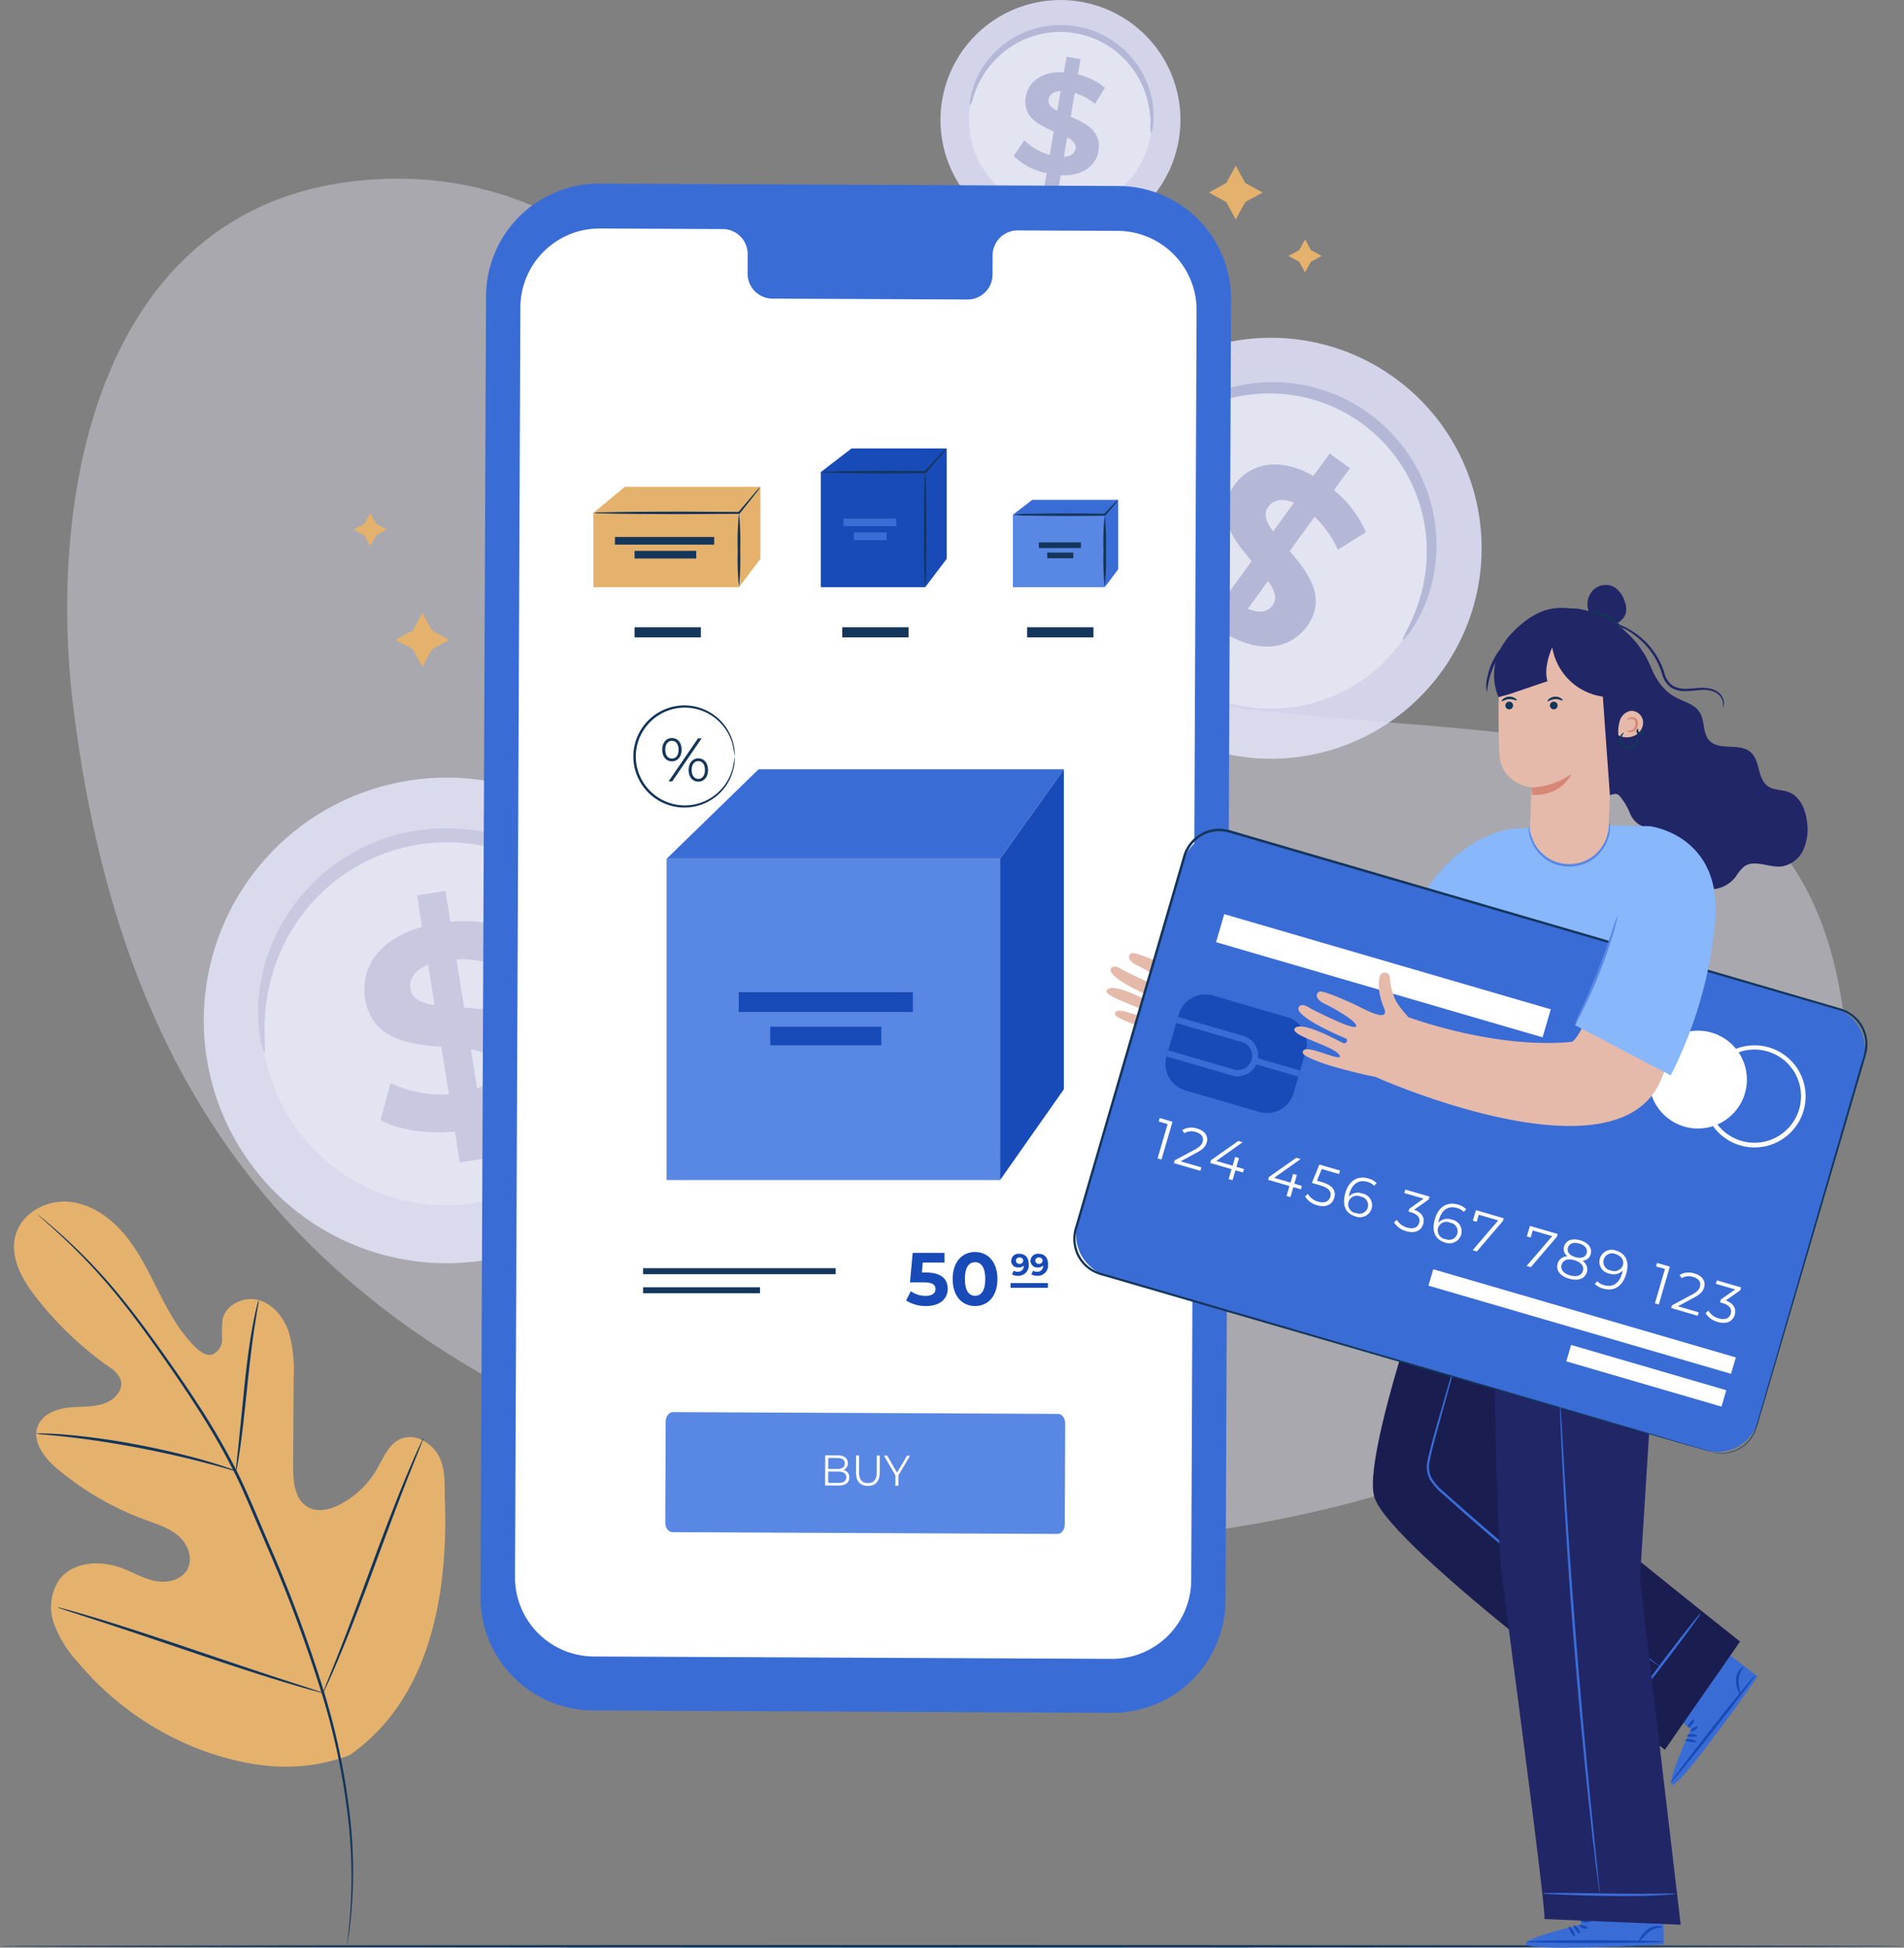 <svg xmlns="http://www.w3.org/2000/svg" width="342.488" height="350.375" viewBox="0 0 342.488 350.375">
  <rect x="0" y="0" width="342.488" height="350.375" fill="#808080" stroke="none"/>
  <g id="Group_1062" data-name="Group 1062" transform="translate(-58.762 -39.146)">
    <g id="Background_2" data-name="Background 2" transform="translate(95.401 39.147)">
      <g id="Group_664" data-name="Group 664" transform="translate(154.216 60.75)">
        <g id="Group_661" data-name="Group 661">
          <path id="Path_1954" data-name="Path 1954" d="M352.883,171.546a37.861,37.861,0,1,1-7.712-52.923A37.82,37.82,0,0,1,352.883,171.546Z" transform="translate(-284.724 -111.072)" fill="#d3d4e9"/>
          <path id="Path_1955" data-name="Path 1955" d="M347.323,167.808a28.853,28.853,0,1,1-5.876-40.331A28.82,28.82,0,0,1,347.323,167.808Z" transform="translate(-286.38 -112.727)" fill="#e3e4f2"/>
          <g id="Group_660" data-name="Group 660" transform="translate(14.185 7.989)">
            <path id="Path_1956" data-name="Path 1956" d="M348.812,166.894c-.144-.1.515-1.188,1.466-3.236a30.629,30.629,0,0,0,2.628-9.076,29.535,29.535,0,0,0,.079-6.486,28.91,28.91,0,0,0-1.7-7.215,28.257,28.257,0,0,0-3.944-7.146,27.971,27.971,0,0,0-2.87-3.232,28.149,28.149,0,0,0-7.275-5.091,28.132,28.132,0,0,0-4.02-1.59,28.293,28.293,0,0,0-8.066-1.256,28.858,28.858,0,0,0-7.359.881,29.6,29.6,0,0,0-6.066,2.3,30.653,30.653,0,0,0-7.621,5.581c-1.6,1.6-2.393,2.589-2.536,2.487-.108-.073.449-1.237,1.9-3.063a26.684,26.684,0,0,1,7.511-6.376,28.9,28.9,0,0,1,14.17-3.842,27.83,27.83,0,0,1,4.3.27,28.214,28.214,0,0,1,4.4.95,29.455,29.455,0,0,1,4.352,1.684A29.573,29.573,0,0,1,346,128.927a29.418,29.418,0,0,1,3.073,3.511,29.419,29.419,0,0,1,4.128,7.75,28.928,28.928,0,0,1,1.249,14.629,26.716,26.716,0,0,1-3.414,9.244C349.821,166.047,348.917,166.97,348.812,166.894Z" transform="translate(-301.519 -120.53)" fill="#b5b7d6"/>
          </g>
        </g>
        <g id="Group_663" data-name="Group 663" transform="translate(19.495 20.833)">
          <g id="Group_662" data-name="Group 662">
            <path id="Path_1957" data-name="Path 1957" d="M318.454,168.45l-2.95,4.069-3.632-2.635,2.871-3.959c-3.438-2.827-6.073-6.455-6.938-9.465l5.211-2.984a18.135,18.135,0,0,0,5.178,7.69l4.4-6.068c-3.322-3.9-6.851-8.515-3.083-13.709,2.792-3.851,7.986-5.128,14.2-1.619l2.925-4.033,3.633,2.634-2.873,3.96a20.3,20.3,0,0,1,5.768,7.562l-5.057,3.152a18.381,18.381,0,0,0-4.188-5.921l-4.478,6.177c3.347,3.868,6.8,8.427,3.09,13.548C329.789,170.629,324.657,171.9,318.454,168.45Zm8.011-18.691,3.74-5.158c-2.241-.96-3.768-.459-4.638.739C324.647,146.611,325.235,148.092,326.465,149.759Zm-.1,13.287c.922-1.272.369-2.726-.8-4.4l-3.636,5.014C324.038,164.573,325.522,164.208,326.365,163.046Z" transform="translate(-307.805 -135.737)" fill="#b5b7d6"/>
          </g>
        </g>
      </g>
      <g id="Group_669" data-name="Group 669" transform="translate(0 139.882)">
        <g id="Group_666" data-name="Group 666">
          <path id="Path_1958" data-name="Path 1958" d="M189.046,242.062a43.678,43.678,0,1,1-49.491-36.842A43.63,43.63,0,0,1,189.046,242.062Z" transform="translate(-102.14 -204.759)" fill="#d3d4e9"/>
          <path id="Path_1959" data-name="Path 1959" d="M180.673,245.465a33.286,33.286,0,1,1-37.715-28.076A33.247,33.247,0,0,1,180.673,245.465Z" transform="translate(-104.052 -206.667)" fill="#e3e4f2"/>
          <g id="Group_665" data-name="Group 665" transform="translate(9.79 9.107)">
            <path id="Path_1960" data-name="Path 1960" d="M180.4,244.2c-.2.036-.549-1.389-1.446-3.835a35.337,35.337,0,0,0-5.267-9.543,34.039,34.039,0,0,0-5.231-5.352,33.322,33.322,0,0,0-7.273-4.5,32.587,32.587,0,0,0-9.049-2.6,32.19,32.19,0,0,0-4.978-.291,32.531,32.531,0,0,0-10.086,1.789,32.465,32.465,0,0,0-4.575,1.986,32.7,32.7,0,0,0-7.6,5.562,33.3,33.3,0,0,0-5.279,6.726,34.092,34.092,0,0,0-3.069,6.825,35.343,35.343,0,0,0-1.656,10.771c0,2.6.163,4.064-.037,4.1-.146.03-.643-1.375-.954-4.043a30.809,30.809,0,0,1,.916-11.33,33.346,33.346,0,0,1,8.414-14.7,32.107,32.107,0,0,1,3.724-3.289,32.551,32.551,0,0,1,4.361-2.816,33.851,33.851,0,0,1,4.922-2.18,34.111,34.111,0,0,1,10.878-1.931,33.95,33.95,0,0,1,5.371.354,33.949,33.949,0,0,1,9.692,2.948,33.366,33.366,0,0,1,12.962,10.9,30.832,30.832,0,0,1,4.764,10.321C180.535,242.688,180.551,244.177,180.4,244.2Z" transform="translate(-113.731 -215.541)" fill="#b5b7d6"/>
          </g>
        </g>
        <g id="Group_668" data-name="Group 668" transform="translate(28.893 20.365)">
          <g id="Group_667" data-name="Group 667">
            <path id="Path_1961" data-name="Path 1961" d="M157.718,271.2l.917,5.726-5.112.817-.892-5.571c-5.11.5-10.219-.3-13.382-2.051l1.812-6.687a20.92,20.92,0,0,0,10.5,2.041l-1.368-8.537c-5.894-.47-12.535-1.347-13.705-8.658-.867-5.418,2.324-10.7,10.252-12.912l-.909-5.675,5.113-.818.892,5.573a23.411,23.411,0,0,1,10.875,1.455l-1.548,6.7a21.219,21.219,0,0,0-8.247-1.407l1.392,8.69c5.885.42,12.425,1.314,13.579,8.52C168.736,263.717,165.588,268.939,157.718,271.2ZM148.99,249.42l-1.163-7.258c-2.611,1.047-3.446,2.7-3.177,4.389C144.937,248.339,146.626,249.066,148.99,249.42Zm10.765,10.913c-.287-1.791-1.924-2.523-4.246-2.939l1.129,7.054C159.1,263.476,160.016,261.968,159.754,260.333Z" transform="translate(-136.348 -228.871)" fill="#b5b7d6"/>
          </g>
        </g>
      </g>
      <g id="Group_674" data-name="Group 674" transform="translate(132.543)">
        <g id="Group_671" data-name="Group 671">
          <path id="Path_1962" data-name="Path 1962" d="M301.859,64.62a21.578,21.578,0,1,1-17.285-25.106A21.554,21.554,0,0,1,301.859,64.62Z" transform="translate(-259.064 -39.147)" fill="#d3d4e9"/>
          <path id="Path_1963" data-name="Path 1963" d="M297.755,64.625a16.444,16.444,0,1,1-13.171-19.133A16.424,16.424,0,0,1,297.755,64.625Z" transform="translate(-260.008 -40.089)" fill="#e3e4f2"/>
          <g id="Group_670" data-name="Group 670" transform="translate(5.287 4.502)">
            <path id="Path_1964" data-name="Path 1964" d="M297.873,64a9.733,9.733,0,0,1-.066-2.024,17.452,17.452,0,0,0-.945-5.3,16.82,16.82,0,0,0-1.595-3.335,16.476,16.476,0,0,0-2.686-3.26,16.1,16.1,0,0,0-3.818-2.658,15.948,15.948,0,0,0-2.282-.928,16.064,16.064,0,0,0-5-.768,16.1,16.1,0,0,0-2.456.2,16.16,16.16,0,0,0-4.439,1.392,16.436,16.436,0,0,0-3.539,2.306,16.84,16.84,0,0,0-2.521,2.7,17.464,17.464,0,0,0-2.489,4.774,9.615,9.615,0,0,1-.669,1.91,4.818,4.818,0,0,1,.2-2.042,15.216,15.216,0,0,1,2.232-5.153,16.473,16.473,0,0,1,6.275-5.536,15.847,15.847,0,0,1,2.264-.946,16.087,16.087,0,0,1,2.487-.622,16.766,16.766,0,0,1,2.649-.237,16.907,16.907,0,0,1,5.4.829,16.859,16.859,0,0,1,2.455,1.02,16.732,16.732,0,0,1,4.064,2.921,16.471,16.471,0,0,1,4.327,7.162,15.241,15.241,0,0,1,.586,5.586A4.84,4.84,0,0,1,297.873,64Z" transform="translate(-265.323 -44.477)" fill="#b5b7d6"/>
          </g>
        </g>
        <g id="Group_673" data-name="Group 673" transform="translate(13.152 10.212)">
          <g id="Group_672" data-name="Group 672">
            <path id="Path_1965" data-name="Path 1965" d="M283.1,72.541l-.482,2.824-2.52-.432.47-2.748a12.117,12.117,0,0,1-5.933-3.088l1.911-2.84a10.342,10.342,0,0,0,4.585,2.626l.719-4.21c-2.683-1.158-5.649-2.625-5.032-6.23.456-2.672,2.789-4.634,6.849-4.407l.478-2.8,2.521.431-.47,2.748a11.559,11.559,0,0,1,4.854,2.411l-1.79,2.886a10.468,10.468,0,0,0-3.633-1.971l-.732,4.286c2.686,1.133,5.6,2.592,5,6.146C289.444,70.8,287.14,72.738,283.1,72.541Zm-.617-11.573.612-3.58c-1.388.074-2.042.715-2.184,1.547C280.76,59.818,281.434,60.427,282.483,60.968Zm3.3,6.816c.151-.883-.5-1.486-1.518-2.05l-.595,3.479C284.978,69.152,285.644,68.591,285.782,67.784Z" transform="translate(-274.635 -51.237)" fill="#b5b7d6"/>
          </g>
        </g>
      </g>
    </g>
    <g id="Background_1" data-name="Background 1" transform="translate(70.845 71.285)">
      <path id="Path_1966" data-name="Path 1966" d="M74.244,172.928C83.66,247.086,120.717,299.9,229.423,320.185c60.457,11.283,170.705-24.76,163.435-90.558-8.073-73.062-84.2-42.46-147-66.012C208.3,149.528,188.268,72.856,127.345,77.39,79.185,80.974,69.2,133.231,74.244,172.928Z" transform="translate(-73.068 -77.197)" fill="#e3e4f2" opacity="0.4"/>
    </g>
    <g id="Objects" transform="translate(58.762 68.947)">
      <g id="Group_677" data-name="Group 677" transform="translate(0 320.091)">
        <g id="Group_676" data-name="Group 676">
          <g id="Group_675" data-name="Group 675">
            <path id="Path_1967" data-name="Path 1967" d="M401.25,453.62c0,.121-108.624.22-180.956.22-72.358,0-161.532-.1-161.532-.22s89.175-.22,161.532-.22C292.626,453.4,401.25,453.5,401.25,453.62Z" transform="translate(-58.762 -453.4)" fill="#14365b"/>
          </g>
        </g>
      </g>
      <g id="Group_678" data-name="Group 678" transform="translate(217.447 0)">
        <path id="Path_1968" data-name="Path 1968" d="M321.045,74.429l-1.711,3.126-3.126,1.711,3.126,1.709,1.711,3.126,1.711-3.126,3.127-1.709-3.127-1.711Z" transform="translate(-316.207 -74.429)" fill="#e4b26d"/>
      </g>
      <g id="Group_679" data-name="Group 679" transform="translate(71.142 80.471)">
        <path id="Path_1969" data-name="Path 1969" d="M147.828,169.7l-1.711,3.126-3.126,1.711,3.126,1.709,1.711,3.126,1.711-3.126,3.127-1.709-3.127-1.711Z" transform="translate(-142.99 -169.702)" fill="#e4b26d"/>
      </g>
      <g id="Group_680" data-name="Group 680" transform="translate(231.783 13.266)">
        <path id="Path_1970" data-name="Path 1970" d="M336.152,90.135,335.1,92.058l-1.919,1.05,1.919,1.051,1.052,1.921,1.053-1.921,1.919-1.051-1.919-1.05Z" transform="translate(-333.181 -90.135)" fill="#e4b26d"/>
      </g>
      <g id="Group_681" data-name="Group 681" transform="translate(63.627 62.489)">
        <path id="Path_1971" data-name="Path 1971" d="M137.064,148.413l-1.052,1.923-1.919,1.05,1.919,1.051,1.052,1.921,1.052-1.921,1.919-1.051-1.919-1.05Z" transform="translate(-134.092 -148.413)" fill="#e4b26d"/>
      </g>
      <g id="Group_1061" data-name="Group 1061" transform="translate(2.513 3.227)">
        <g id="Group_777" data-name="Group 777" transform="translate(83.929)">
          <g id="Group_688" data-name="Group 688">
            <g id="Group_687" data-name="Group 687">
              <g id="Group_686" data-name="Group 686">
                <g id="Group_683" data-name="Group 683">
                  <g id="Group_682" data-name="Group 682">
                    <path id="Path_1972" data-name="Path 1972" d="M274.683,353.352l-93.34-.432A20.332,20.332,0,0,1,161.1,332.5L162.094,98.5A20.332,20.332,0,0,1,182.52,78.25l93.341.431A20.333,20.333,0,0,1,296.1,99.1l-.99,234.007A20.332,20.332,0,0,1,274.683,353.352Z" transform="translate(-161.105 -78.25)" fill="#3a6cd6"/>
                  </g>
                </g>
                <g id="Group_685" data-name="Group 685" transform="translate(6.198 8.076)">
                  <g id="Group_684" data-name="Group 684">
                    <path id="Path_1973" data-name="Path 1973" d="M276.867,88.243l-18.1-.084a4.5,4.5,0,0,0-4.413,4.574l-.015,3.282a4.494,4.494,0,0,1-4.413,4.574l-35.275-.163a4.5,4.5,0,0,1-4.375-4.614l.014-3.282a4.5,4.5,0,0,0-4.375-4.614l-6.365-.03-15.839-.073a14.24,14.24,0,0,0-14.3,14.181L168.443,330.4a14.24,14.24,0,0,0,14.174,14.3l93.154.429a14.239,14.239,0,0,0,14.306-14.179l.965-228.408A14.24,14.24,0,0,0,276.867,88.243Z" transform="translate(-168.443 -87.812)" fill="#fff"/>
                  </g>
                </g>
              </g>
            </g>
          </g>
          <g id="Group_718" data-name="Group 718" transform="translate(27.481 93.884)">
            <g id="Group_701" data-name="Group 701">
              <g id="Group_694" data-name="Group 694" transform="translate(5.979 11.484)">
                <g id="Group_689" data-name="Group 689" transform="translate(0 16.101)">
                  <rect id="Rectangle_305" data-name="Rectangle 305" width="59.993" height="57.788" fill="#5987e4"/>
                </g>
                <g id="Group_690" data-name="Group 690">
                  <path id="Path_1974" data-name="Path 1974" d="M217.263,203,200.72,219.1h59.993L272.183,203Z" transform="translate(-200.72 -203)" fill="#3a6cd6"/>
                </g>
                <g id="Group_691" data-name="Group 691" transform="translate(59.993)">
                  <path id="Path_1975" data-name="Path 1975" d="M271.75,276.889l11.469-16.322V203L271.75,219.1Z" transform="translate(-271.75 -203)" fill="#184bb8"/>
                </g>
                <g id="Group_692" data-name="Group 692" transform="translate(12.981 40.099)">
                  <rect id="Rectangle_306" data-name="Rectangle 306" width="31.321" height="3.551" fill="#184bb8"/>
                </g>
                <g id="Group_693" data-name="Group 693" transform="translate(18.646 46.303)">
                  <rect id="Rectangle_307" data-name="Rectangle 307" width="19.991" height="3.347" fill="#184bb8"/>
                </g>
              </g>
              <g id="Group_700" data-name="Group 700">
                <g id="Group_697" data-name="Group 697">
                  <g id="Group_696" data-name="Group 696">
                    <g id="Group_695" data-name="Group 695">
                      <path id="Path_1976" data-name="Path 1976" d="M211.856,198.583a19.97,19.97,0,0,0-.367-2.175,8.966,8.966,0,0,0-3.283-4.848,8.811,8.811,0,0,0-8.339-1.23,8.816,8.816,0,0,0-4.073,3.067,8.746,8.746,0,0,0,0,10.371,8.818,8.818,0,0,0,4.074,3.068,8.811,8.811,0,0,0,8.339-1.23,8.972,8.972,0,0,0,3.283-4.848,20.009,20.009,0,0,0,.367-2.175,6.94,6.94,0,0,1-.2,2.217,8.955,8.955,0,0,1-3.259,5.059,9.056,9.056,0,0,1-3.844,1.742,9.18,9.18,0,0,1-4.83-.376,9.195,9.195,0,0,1-4.287-3.2,9.152,9.152,0,0,1,0-10.895,9.189,9.189,0,0,1,4.287-3.2,9.176,9.176,0,0,1,4.83-.376,9.075,9.075,0,0,1,7.1,6.8A6.945,6.945,0,0,1,211.856,198.583Z" transform="translate(-193.641 -189.404)" fill="#14365b"/>
                    </g>
                  </g>
                </g>
                <g id="Group_699" data-name="Group 699" transform="translate(5.192 5.852)">
                  <g id="Group_698" data-name="Group 698">
                    <path id="Path_1977" data-name="Path 1977" d="M199.788,198.435c0-1.262.708-2.1,1.748-2.1s1.748.829,1.748,2.1-.72,2.1-1.748,2.1S199.788,199.7,199.788,198.435Zm2.943,0c0-1.008-.476-1.6-1.194-1.6s-1.2.608-1.2,1.6.465,1.6,1.2,1.6S202.731,199.441,202.731,198.435Zm3.5-2.047h.653l-5.288,7.744h-.652Zm-1.693,5.7c0-1.261.719-2.1,1.748-2.1s1.748.841,1.748,2.1-.708,2.1-1.748,2.1S204.534,203.347,204.534,202.086Zm2.943,0c0-1-.465-1.6-1.194-1.6s-1.2.6-1.2,1.6.476,1.6,1.2,1.6S207.477,203.082,207.477,202.086Z" transform="translate(-199.788 -196.333)" fill="#14365b"/>
                  </g>
                </g>
              </g>
            </g>
            <g id="Group_705" data-name="Group 705" transform="translate(49.06 98.315)">
              <g id="Group_702" data-name="Group 702">
                <path id="Path_1978" data-name="Path 1978" d="M259.217,312.439c0,1.665-1.222,3.117-3.907,3.117a6.492,6.492,0,0,1-3.585-1.008l.859-1.666a4.521,4.521,0,0,0,2.672.846c1.088,0,1.759-.456,1.759-1.222,0-.738-.483-1.221-2.188-1.221h-2.4l.483-5.289h5.733v1.744h-3.92l-.148,1.786h.764C258.115,309.526,259.217,310.775,259.217,312.439Z" transform="translate(-251.725 -305.834)" fill="#184bb8"/>
                <path id="Path_1979" data-name="Path 1979" d="M261.644,310.664c0-3.1,1.719-4.86,4.028-4.86s4.027,1.759,4.027,4.86-1.705,4.862-4.027,4.862S261.644,313.766,261.644,310.664Zm5.867,0c0-2.134-.752-3.02-1.839-3.02s-1.826.885-1.826,3.02.752,3.021,1.826,3.021S267.511,312.8,267.511,310.664Z" transform="translate(-253.266 -305.804)" fill="#184bb8"/>
              </g>
              <g id="Group_703" data-name="Group 703" transform="translate(18.902 0.323)">
                <path id="Path_1980" data-name="Path 1980" d="M277.263,308.084a1.86,1.86,0,0,1-1.951,2.06,2.041,2.041,0,0,1-1.06-.263l.328-.65a1.24,1.24,0,0,0,.717.191,1.02,1.02,0,0,0,1.076-1.115,1.3,1.3,0,0,1-.952.345,1.213,1.213,0,0,1-1.317-1.191,1.315,1.315,0,0,1,1.449-1.275C276.613,306.186,277.263,306.848,277.263,308.084Zm-.989-.668c0-.328-.246-.568-.666-.568a.572.572,0,0,0-.64.568.578.578,0,0,0,.651.575A.594.594,0,0,0,276.274,307.416Z" transform="translate(-274.104 -306.186)" fill="#184bb8"/>
                <path id="Path_1981" data-name="Path 1981" d="M281.382,308.084a1.86,1.86,0,0,1-1.951,2.06,2.046,2.046,0,0,1-1.061-.263l.329-.65a1.239,1.239,0,0,0,.716.191,1.02,1.02,0,0,0,1.076-1.115,1.3,1.3,0,0,1-.951.345,1.214,1.214,0,0,1-1.318-1.191,1.316,1.316,0,0,1,1.449-1.275C280.731,306.186,281.382,306.848,281.382,308.084Zm-.99-.668c0-.328-.246-.568-.666-.568a.572.572,0,0,0-.639.568.577.577,0,0,0,.65.575A.594.594,0,0,0,280.392,307.416Z" transform="translate(-274.744 -306.186)" fill="#184bb8"/>
              </g>
              <g id="Group_704" data-name="Group 704" transform="translate(18.793 5.587)">
                <rect id="Rectangle_308" data-name="Rectangle 308" width="6.714" height="0.852" fill="#184bb8"/>
              </g>
            </g>
            <g id="Group_706" data-name="Group 706" transform="translate(1.752 101.231)">
              <rect id="Rectangle_309" data-name="Rectangle 309" width="34.651" height="1.075" fill="#14365b"/>
            </g>
            <g id="Group_707" data-name="Group 707" transform="translate(1.752 104.665)">
              <rect id="Rectangle_310" data-name="Rectangle 310" width="21.033" height="1.075" fill="#14365b"/>
            </g>
            <g id="Group_717" data-name="Group 717" transform="translate(5.739 127.12)">
              <g id="Group_716" data-name="Group 716">
                <g id="Group_715" data-name="Group 715">
                  <g id="Group_710" data-name="Group 710">
                    <g id="Group_709" data-name="Group 709">
                      <g id="Group_708" data-name="Group 708">
                        <path id="Path_1982" data-name="Path 1982" d="M271,361.824l-69.27-.319c-.717,0-1.295-.784-1.291-1.744l.077-18.122c0-.96.588-1.735,1.306-1.732l69.269.32c.718,0,1.3.784,1.291,1.744l-.076,18.121C272.3,361.052,271.714,361.829,271,361.824Z" transform="translate(-200.436 -339.908)" fill="#5987e4"/>
                      </g>
                    </g>
                  </g>
                  <g id="Group_714" data-name="Group 714" transform="translate(28.758 7.774)">
                    <g id="Group_711" data-name="Group 711">
                      <path id="Path_1983" data-name="Path 1983" d="M238.83,353.108c0,.922-.659,1.445-1.958,1.439l-2.389-.011.023-5.424,2.241.01c1.157.005,1.823.519,1.819,1.4a1.26,1.26,0,0,1-.8,1.228A1.281,1.281,0,0,1,238.83,353.108Zm-.549-.049c0-.706-.492-1.019-1.405-1.023l-1.832-.008-.008,2.039,1.832.008C237.781,354.079,238.279,353.772,238.281,353.059Zm-3.227-3.472-.008,1.969,1.655.008c.831,0,1.314-.328,1.318-.978s-.478-.987-1.309-.991Z" transform="translate(-234.484 -349.112)" fill="#fff"/>
                    </g>
                    <g id="Group_712" data-name="Group 712" transform="translate(5.559 0.025)">
                      <path id="Path_1984" data-name="Path 1984" d="M241.066,352.249l.014-3.107.548,0-.013,3.084c-.006,1.287.571,1.878,1.58,1.884s1.6-.581,1.6-1.868l.013-3.084.534,0-.013,3.107c-.007,1.557-.812,2.359-2.139,2.353S241.06,353.807,241.066,352.249Z" transform="translate(-241.066 -349.142)" fill="#fff"/>
                    </g>
                    <g id="Group_713" data-name="Group 713" transform="translate(10.581 0.049)">
                      <path id="Path_1985" data-name="Path 1985" d="M249.615,352.731l-.008,1.875-.541,0,.008-1.875-2.062-3.558.585,0,1.768,3.053,1.794-3.037.549,0Z" transform="translate(-247.011 -349.17)" fill="#fff"/>
                    </g>
                  </g>
                </g>
              </g>
            </g>
          </g>
          <g id="Group_776" data-name="Group 776" transform="translate(20.296 47.64)">
            <g id="Group_737" data-name="Group 737" transform="translate(0 6.907)">
              <g id="Group_720" data-name="Group 720" transform="translate(0 4.687)">
                <g id="Group_719" data-name="Group 719">
                  <rect id="Rectangle_311" data-name="Rectangle 311" width="26.189" height="13.37" fill="#e4b26d"/>
                </g>
              </g>
              <g id="Group_722" data-name="Group 722" transform="translate(0 0.001)">
                <g id="Group_721" data-name="Group 721">
                  <path id="Path_1986" data-name="Path 1986" d="M190.786,142.831l-5.651,4.686h26.189l3.859-4.686Z" transform="translate(-185.135 -142.831)" fill="#e4b26d"/>
                </g>
              </g>
              <g id="Group_724" data-name="Group 724" transform="translate(26.189 0.001)">
                <g id="Group_723" data-name="Group 723">
                  <path id="Path_1987" data-name="Path 1987" d="M216.141,160.888l3.859-5.1V142.831l-3.859,4.686Z" transform="translate(-216.141 -142.831)" fill="#e4b26d"/>
                </g>
              </g>
              <g id="Group_726" data-name="Group 726" transform="translate(3.876 9.029)">
                <g id="Group_725" data-name="Group 725">
                  <rect id="Rectangle_312" data-name="Rectangle 312" width="17.85" height="1.376" fill="#14365b"/>
                </g>
              </g>
              <g id="Group_728" data-name="Group 728" transform="translate(7.409 11.521)">
                <g id="Group_727" data-name="Group 727">
                  <rect id="Rectangle_313" data-name="Rectangle 313" width="11.085" height="1.376" fill="#14365b"/>
                </g>
              </g>
              <g id="Group_730" data-name="Group 730" transform="translate(7.409 25.262)">
                <g id="Group_729" data-name="Group 729">
                  <rect id="Rectangle_314" data-name="Rectangle 314" width="11.93" height="1.821" fill="#14365b"/>
                </g>
              </g>
              <g id="Group_733" data-name="Group 733" transform="translate(0)">
                <g id="Group_732" data-name="Group 732">
                  <g id="Group_731" data-name="Group 731">
                    <path id="Path_1988" data-name="Path 1988" d="M185.135,147.518a6.842,6.842,0,0,1,1.268-.088l3.456-.072c2.919-.041,6.951-.066,11.405-.066l10.06.05-.135.064c1.165-1.366,2.135-2.5,2.876-3.372a10.017,10.017,0,0,1,1.119-1.2,10.17,10.17,0,0,1-.967,1.329l-2.757,3.469-.051.063h-.085l-10.06.049c-4.454,0-8.486-.024-11.405-.066l-3.456-.071A6.841,6.841,0,0,1,185.135,147.518Z" transform="translate(-185.135 -142.83)" fill="#14365b"/>
                  </g>
                </g>
              </g>
              <g id="Group_736" data-name="Group 736" transform="translate(25.963 4.688)">
                <g id="Group_735" data-name="Group 735">
                  <g id="Group_734" data-name="Group 734">
                    <path id="Path_1989" data-name="Path 1989" d="M216.1,161.75a49.8,49.8,0,0,1-.226-6.684,49.812,49.812,0,0,1,.226-6.685,49.812,49.812,0,0,1,.226,6.685A49.8,49.8,0,0,1,216.1,161.75Z" transform="translate(-215.874 -148.38)" fill="#14365b"/>
                  </g>
                </g>
              </g>
            </g>
            <g id="Group_756" data-name="Group 756" transform="translate(40.902)">
              <g id="Group_739" data-name="Group 739" transform="translate(0 4.259)">
                <g id="Group_738" data-name="Group 738">
                  <rect id="Rectangle_315" data-name="Rectangle 315" width="18.779" height="20.705" fill="#184bb8"/>
                </g>
              </g>
              <g id="Group_741" data-name="Group 741" transform="translate(0 0.002)">
                <g id="Group_740" data-name="Group 740">
                  <path id="Path_1990" data-name="Path 1990" d="M239.1,134.654l-5.543,4.258h18.779l3.859-4.258Z" transform="translate(-233.561 -134.654)" fill="#184bb8"/>
                </g>
              </g>
              <g id="Group_743" data-name="Group 743" transform="translate(18.78 0.002)">
                <g id="Group_742" data-name="Group 742">
                  <path id="Path_1991" data-name="Path 1991" d="M255.8,159.617l3.859-5.1V134.654l-3.859,4.258Z" transform="translate(-255.795 -134.654)" fill="#184bb8"/>
                </g>
              </g>
              <g id="Group_745" data-name="Group 745" transform="translate(4.072 12.627)">
                <g id="Group_744" data-name="Group 744">
                  <rect id="Rectangle_316" data-name="Rectangle 316" width="9.498" height="1.376" fill="#3a6cd6"/>
                </g>
              </g>
              <g id="Group_747" data-name="Group 747" transform="translate(5.952 15.119)">
                <g id="Group_746" data-name="Group 746">
                  <rect id="Rectangle_317" data-name="Rectangle 317" width="5.898" height="1.376" fill="#3a6cd6"/>
                </g>
              </g>
              <g id="Group_749" data-name="Group 749" transform="translate(3.86 32.169)">
                <g id="Group_748" data-name="Group 748">
                  <rect id="Rectangle_318" data-name="Rectangle 318" width="11.93" height="1.821" fill="#14365b"/>
                </g>
              </g>
              <g id="Group_752" data-name="Group 752">
                <g id="Group_751" data-name="Group 751">
                  <g id="Group_750" data-name="Group 750">
                    <path id="Path_1992" data-name="Path 1992" d="M233.561,138.912a4.037,4.037,0,0,1,.965-.087l2.628-.072c2.219-.041,5.285-.066,8.671-.066l6.516.035-.141.063c1.177-1.269,2.162-2.314,2.861-3.036a8.394,8.394,0,0,1,1.14-1.094,8.29,8.29,0,0,1-.976,1.242c-.65.765-1.595,1.849-2.742,3.144l-.055.063h-.087l-6.516.035c-3.386,0-6.452-.025-8.671-.066L234.526,139A4,4,0,0,1,233.561,138.912Z" transform="translate(-233.561 -134.653)" fill="#14365b"/>
                  </g>
                </g>
              </g>
              <g id="Group_755" data-name="Group 755" transform="translate(18.555 4.259)">
                <g id="Group_754" data-name="Group 754">
                  <g id="Group_753" data-name="Group 753">
                    <path id="Path_1993" data-name="Path 1993" d="M255.755,160.4c-.125,0-.225-4.635-.225-10.352s.1-10.353.225-10.353.225,4.634.225,10.353S255.879,160.4,255.755,160.4Z" transform="translate(-255.529 -139.695)" fill="#14365b"/>
                  </g>
                </g>
              </g>
            </g>
            <g id="Group_775" data-name="Group 775" transform="translate(75.456 9.25)">
              <g id="Group_758" data-name="Group 758" transform="translate(0 2.681)">
                <g id="Group_757" data-name="Group 757">
                  <rect id="Rectangle_319" data-name="Rectangle 319" width="16.515" height="13.033" fill="#5987e4"/>
                </g>
              </g>
              <g id="Group_760" data-name="Group 760" transform="translate(0 0.001)">
                <g id="Group_759" data-name="Group 759">
                  <path id="Path_1994" data-name="Path 1994" d="M277.96,145.605l-3.489,2.68h16.515l2.429-2.68Z" transform="translate(-274.471 -145.605)" fill="#3a6cd6"/>
                </g>
              </g>
              <g id="Group_762" data-name="Group 762" transform="translate(16.516 0.001)">
                <g id="Group_761" data-name="Group 761">
                  <path id="Path_1995" data-name="Path 1995" d="M294.025,161.319l2.429-3.21v-12.5l-2.429,2.68Z" transform="translate(-294.025 -145.605)" fill="#3a6cd6"/>
                </g>
              </g>
              <g id="Group_764" data-name="Group 764" transform="translate(4.68 7.658)">
                <g id="Group_763" data-name="Group 763">
                  <rect id="Rectangle_320" data-name="Rectangle 320" width="7.562" height="1.012" fill="#14365b"/>
                </g>
              </g>
              <g id="Group_766" data-name="Group 766" transform="translate(6.177 9.491)">
                <g id="Group_765" data-name="Group 765">
                  <rect id="Rectangle_321" data-name="Rectangle 321" width="4.696" height="1.012" fill="#14365b"/>
                </g>
              </g>
              <g id="Group_768" data-name="Group 768" transform="translate(2.56 22.919)">
                <g id="Group_767" data-name="Group 767">
                  <rect id="Rectangle_322" data-name="Rectangle 322" width="11.93" height="1.821" fill="#14365b"/>
                </g>
              </g>
              <g id="Group_771" data-name="Group 771">
                <g id="Group_770" data-name="Group 770">
                  <g id="Group_769" data-name="Group 769">
                    <path id="Path_1996" data-name="Path 1996" d="M274.471,148.286a19.034,19.034,0,0,1,2.949-.16c1.822-.041,4.338-.066,7.118-.066,2.468,0,4.728.019,6.45.053l-.128.056c.763-.809,1.389-1.462,1.831-1.906a3.7,3.7,0,0,1,.726-.657,3.728,3.728,0,0,1-.583.786c-.4.484-.987,1.172-1.719,2.009l-.048.055-.079,0c-1.721.033-3.982.052-6.45.052-2.78,0-5.3-.024-7.118-.066A19.257,19.257,0,0,1,274.471,148.286Z" transform="translate(-274.471 -145.604)" fill="#14365b"/>
                  </g>
                </g>
              </g>
              <g id="Group_774" data-name="Group 774" transform="translate(16.29 2.682)">
                <g id="Group_773" data-name="Group 773">
                  <g id="Group_772" data-name="Group 772">
                    <path id="Path_1997" data-name="Path 1997" d="M293.984,161.812a47.183,47.183,0,0,1-.226-6.516,47.173,47.173,0,0,1,.226-6.516,47.423,47.423,0,0,1,.225,6.516A47.433,47.433,0,0,1,293.984,161.812Z" transform="translate(-293.758 -148.779)" fill="#14365b"/>
                  </g>
                </g>
              </g>
            </g>
          </g>
        </g>
        <g id="Group_801" data-name="Group 801" transform="translate(0 183.128)">
          <g id="Group_780" data-name="Group 780">
            <g id="Group_779" data-name="Group 779">
              <g id="Group_778" data-name="Group 778">
                <path id="Path_1998" data-name="Path 1998" d="M122.111,394.659c14.436-10.087,17.712-28.808,17.141-45.636-.1-2.809.214-5.771-1.123-8.235s-4.455-4.149-6.97-2.965c-2.086.982-3,3.409-4.162,5.416a16.436,16.436,0,0,1-6.588,6.293c-1.789.928-4,1.5-5.768.522-2.423-1.337-2.709-4.684-2.691-7.479q.049-7.811.1-15.621a26.03,26.03,0,0,0-.843-8.3c-.869-2.651-2.789-5.114-5.446-5.859s-5.945.788-6.506,3.523a25.777,25.777,0,0,0-.079,3.478,2.938,2.938,0,0,1-1.72,2.766c-1.115.328-2.233-.465-3.068-1.282-2.884-2.82-4.841-6.455-6.67-10.069s-3.6-7.314-6.22-10.391-6.236-5.515-10.237-5.742-8.265,2.243-9.276,6.172,1.284,7.934,3.785,11.123A62.346,62.346,0,0,0,78.752,324.75a5.133,5.133,0,0,1,2.172,2.335c.606,1.863-1.159,3.713-3,4.325-2.082.693-4.342.477-6.521.733s-4.538,1.218-5.363,3.276c-1.144,2.856,1.244,5.849,3.594,7.809a53.425,53.425,0,0,0,15.811,9.127c2.055.752,4.218,1.412,5.875,2.856s2.657,3.955,1.656,5.923-3.572,2.6-5.725,2.2-4.08-1.568-6.131-2.341c-3.839-1.449-8.8-1.185-11.257,2.134a8.843,8.843,0,0,0-.941,7.818,20.377,20.377,0,0,0,4.236,6.9A53.716,53.716,0,0,0,96.1,393.971c8.906,3.089,17.159,3.924,26.01.688" transform="translate(-61.738 -295.064)" fill="#e4b26d"/>
              </g>
            </g>
          </g>
          <g id="Group_784" data-name="Group 784" transform="translate(4.281 2.353)">
            <g id="Group_783" data-name="Group 783">
              <g id="Group_782" data-name="Group 782">
                <g id="Group_781" data-name="Group 781">
                  <path id="Path_1999" data-name="Path 1999" d="M66.807,297.851a2.074,2.074,0,0,0,.271.265l.829.74c.732.646,1.811,1.6,3.167,2.868a104.826,104.826,0,0,1,10.671,11.518c2.079,2.59,4.239,5.521,6.5,8.71s4.647,6.624,7.024,10.323a126.233,126.233,0,0,1,6.893,11.941c1.077,2.135,2.037,4.37,3.017,6.649l2.965,6.929a256.647,256.647,0,0,1,9.957,26.885,124.86,124.86,0,0,1,4.656,22.925,91.408,91.408,0,0,1,.262,15.78c-.146,1.86-.289,3.3-.42,4.277-.054.467-.1.835-.129,1.111a2.2,2.2,0,0,0-.027.383,2.052,2.052,0,0,0,.079-.374c.044-.274.1-.64.18-1.1.164-.97.34-2.412.516-4.276a87.258,87.258,0,0,0-.1-15.832,122.609,122.609,0,0,0-4.564-23.026,250.277,250.277,0,0,0-9.938-26.953l-2.967-6.931c-.98-2.272-1.95-4.526-3.036-6.673a125.036,125.036,0,0,0-6.947-11.972c-2.394-3.7-4.8-7.127-7.074-10.313s-4.463-6.109-6.566-8.691a99.111,99.111,0,0,0-10.819-11.435c-1.378-1.246-2.479-2.177-3.233-2.8l-.862-.7A2.029,2.029,0,0,0,66.807,297.851Z" transform="translate(-66.807 -297.851)" fill="#14365b"/>
                </g>
              </g>
            </g>
          </g>
          <g id="Group_788" data-name="Group 788" transform="translate(39.926 17.73)">
            <g id="Group_787" data-name="Group 787">
              <g id="Group_786" data-name="Group 786">
                <g id="Group_785" data-name="Group 785">
                  <path id="Path_2000" data-name="Path 2000" d="M109.023,346.794a5.71,5.71,0,0,0,.273-1.192c.147-.773.322-1.9.519-3.287.4-2.782.809-6.642,1.25-10.9s.909-8.1,1.346-10.87c.214-1.384.4-2.5.536-3.275a5.591,5.591,0,0,0,.156-1.213,5.564,5.564,0,0,0-.351,1.171c-.2.761-.438,1.873-.7,3.254-.53,2.762-1.057,6.615-1.5,10.879l-1.1,10.909c-.14,1.311-.26,2.417-.356,3.3A5.575,5.575,0,0,0,109.023,346.794Z" transform="translate(-109.008 -316.056)" fill="#14365b"/>
                </g>
              </g>
            </g>
          </g>
          <g id="Group_792" data-name="Group 792" transform="translate(4.021 41.718)">
            <g id="Group_791" data-name="Group 791">
              <g id="Group_790" data-name="Group 790">
                <g id="Group_789" data-name="Group 789">
                  <path id="Path_2001" data-name="Path 2001" d="M66.5,344.493a7.809,7.809,0,0,0,1.432.171c.922.082,2.256.193,3.9.384,3.291.355,7.818,1,12.782,1.94s9.418,1.99,12.619,2.84c1.6.414,2.894.783,3.786,1.033a7.7,7.7,0,0,0,1.4.345,7.655,7.655,0,0,0-1.343-.538c-.876-.309-2.152-.733-3.748-1.194-3.185-.943-7.643-2.049-12.621-3a126.682,126.682,0,0,0-12.841-1.795c-1.654-.144-3-.2-3.924-.22A7.621,7.621,0,0,0,66.5,344.493Z" transform="translate(-66.498 -344.456)" fill="#14365b"/>
                </g>
              </g>
            </g>
          </g>
          <g id="Group_796" data-name="Group 796" transform="translate(55.585 42.507)">
            <g id="Group_795" data-name="Group 795">
              <g id="Group_794" data-name="Group 794">
                <g id="Group_793" data-name="Group 793">
                  <path id="Path_2002" data-name="Path 2002" d="M127.55,391.267a1.835,1.835,0,0,0,.246-.438l.615-1.3c.528-1.131,1.25-2.787,2.115-4.845,1.733-4.115,3.948-9.875,6.307-16.263s4.518-12.164,6.162-16.308c.806-2.015,1.47-3.672,1.962-4.9.211-.535.384-.976.527-1.338a1.855,1.855,0,0,0,.151-.481,1.86,1.86,0,0,0-.247.439c-.166.351-.368.779-.614,1.3-.529,1.131-1.25,2.787-2.116,4.846-1.733,4.114-3.948,9.874-6.307,16.265s-4.517,12.161-6.162,16.306c-.807,2.014-1.47,3.672-1.962,4.9-.211.535-.384.976-.527,1.338A1.833,1.833,0,0,0,127.55,391.267Z" transform="translate(-127.547 -345.39)" fill="#14365b"/>
                </g>
              </g>
            </g>
          </g>
          <g id="Group_800" data-name="Group 800" transform="translate(7.855 72.995)">
            <g id="Group_799" data-name="Group 799">
              <g id="Group_798" data-name="Group 798">
                <g id="Group_797" data-name="Group 797">
                  <path id="Path_2003" data-name="Path 2003" d="M71.038,381.491a1.908,1.908,0,0,0,.474.2l1.386.464,5.112,1.657c4.316,1.4,10.254,3.4,16.813,5.621s12.523,4.171,16.87,5.482c2.172.656,3.936,1.169,5.162,1.5l1.414.372a1.846,1.846,0,0,0,.5.095,1.948,1.948,0,0,0-.474-.2l-1.386-.464-5.111-1.656c-4.315-1.4-10.255-3.4-16.816-5.623s-12.521-4.17-16.867-5.48c-2.172-.656-3.936-1.17-5.162-1.5-.567-.149-1.033-.272-1.414-.371A1.9,1.9,0,0,0,71.038,381.491Z" transform="translate(-71.038 -381.487)" fill="#14365b"/>
                </g>
              </g>
            </g>
          </g>
        </g>
        <g id="Group_1060" data-name="Group 1060" transform="translate(189.181 72.2)">
          <g id="Group_836" data-name="Group 836" transform="translate(106.286 189.326)">
            <g id="Group_805" data-name="Group 805">
              <g id="Group_804" data-name="Group 804">
                <g id="Group_803" data-name="Group 803">
                  <g id="Group_802" data-name="Group 802">
                    <path id="Path_2004" data-name="Path 2004" d="M417.745,404.4l-6.189-4.866,9.04-11.65,9.128,7.023-.514.758c-2.317,3.353-12.012,16.886-14.333,18.53C412.293,416.026,417.745,404.4,417.745,404.4Z" transform="translate(-411.556 -387.882)" fill="#3a6cd6"/>
                  </g>
                </g>
              </g>
            </g>
            <g id="Group_810" data-name="Group 810" transform="translate(2.538 6.772)">
              <g id="Group_809" data-name="Group 809">
                <g id="Group_808" data-name="Group 808">
                  <g id="Group_807" data-name="Group 807">
                    <g id="Group_806" data-name="Group 806">
                      <path id="Path_2005" data-name="Path 2005" d="M414.564,415.268c-.11-.086,3.211-4.493,7.416-9.84s7.7-9.614,7.813-9.527-3.21,4.49-7.417,9.839S414.672,415.353,414.564,415.268Z" transform="translate(-414.561 -395.899)" fill="#184bb8"/>
                    </g>
                  </g>
                </g>
              </g>
            </g>
            <g id="Group_815" data-name="Group 815" transform="translate(5.493 17.394)">
              <g id="Group_814" data-name="Group 814">
                <g id="Group_813" data-name="Group 813">
                  <g id="Group_812" data-name="Group 812">
                    <g id="Group_811" data-name="Group 811">
                      <path id="Path_2006" data-name="Path 2006" d="M419.857,408.794c-.023.139-.423.189-.9.186s-.877-.064-.9-.2.382-.307.9-.3S419.88,408.658,419.857,408.794Z" transform="translate(-418.059 -408.476)" fill="#184bb8"/>
                    </g>
                  </g>
                </g>
              </g>
            </g>
            <g id="Group_820" data-name="Group 820" transform="translate(5.151 18.302)">
              <g id="Group_819" data-name="Group 819">
                <g id="Group_818" data-name="Group 818">
                  <g id="Group_817" data-name="Group 817">
                    <g id="Group_816" data-name="Group 816">
                      <path id="Path_2007" data-name="Path 2007" d="M419.62,410.021c-.04.136-.484.122-1.008.053s-.955-.177-.958-.318.46-.259,1.025-.182S419.66,409.89,419.62,410.021Z" transform="translate(-417.654 -409.551)" fill="#184bb8"/>
                    </g>
                  </g>
                </g>
              </g>
            </g>
            <g id="Group_825" data-name="Group 825" transform="translate(14.274 5.342)">
              <g id="Group_824" data-name="Group 824">
                <g id="Group_823" data-name="Group 823">
                  <g id="Group_822" data-name="Group 822">
                    <g id="Group_821" data-name="Group 821">
                      <path id="Path_2008" data-name="Path 2008" d="M429.164,399.1c-.067.019-.212-.246-.378-.7a5.17,5.17,0,0,1-.328-1.9,2.973,2.973,0,0,1,.684-1.847c.349-.389.671-.48.7-.426s-.186.255-.414.639a3.524,3.524,0,0,0-.466,1.655,9.374,9.374,0,0,0,.169,1.791C429.206,398.775,429.232,399.078,429.164,399.1Z" transform="translate(-428.455 -394.206)" fill="#184bb8"/>
                    </g>
                  </g>
                </g>
              </g>
            </g>
            <g id="Group_830" data-name="Group 830" transform="translate(6.093 15.991)">
              <g id="Group_829" data-name="Group 829">
                <g id="Group_828" data-name="Group 828">
                  <g id="Group_827" data-name="Group 827">
                    <g id="Group_826" data-name="Group 826">
                      <path id="Path_2009" data-name="Path 2009" d="M418.777,407.657c-.052-.131.2-.354.532-.565s.642-.345.738-.243-.091.431-.467.669S418.827,407.784,418.777,407.657Z" transform="translate(-418.77 -406.814)" fill="#184bb8"/>
                    </g>
                  </g>
                </g>
              </g>
            </g>
            <g id="Group_835" data-name="Group 835" transform="translate(5.614 14.796)">
              <g id="Group_834" data-name="Group 834">
                <g id="Group_833" data-name="Group 833">
                  <g id="Group_832" data-name="Group 832">
                    <g id="Group_831" data-name="Group 831">
                      <path id="Path_2010" data-name="Path 2010" d="M418.233,406.784c-.1-.1.058-.473.357-.843s.635-.606.75-.527-.045.457-.357.844S418.335,406.881,418.233,406.784Z" transform="translate(-418.203 -405.399)" fill="#184bb8"/>
                    </g>
                  </g>
                </g>
              </g>
            </g>
          </g>
          <g id="Group_845" data-name="Group 845" transform="translate(55.262 105.739)">
            <g id="Group_838" data-name="Group 838">
              <g id="Group_837" data-name="Group 837">
                <path id="Path_2011" data-name="Path 2011" d="M367.354,288.92s-18.465,49.065-15.978,58.231,52.289,45.564,52.289,45.564l13.52-19.459s-38.843-30.741-38.965-32.439,15.42-42.46,15.42-42.46Z" transform="translate(-351.146 -288.92)" fill="#191d50"/>
              </g>
            </g>
            <g id="Group_841" data-name="Group 841" transform="translate(9.703 32.307)">
              <g id="Group_840" data-name="Group 840">
                <g id="Group_839" data-name="Group 839">
                  <path id="Path_2012" data-name="Path 2012" d="M404.6,383.694a.666.666,0,0,1-.176-.1l-.487-.321-1.851-1.268c-1.595-1.118-3.895-2.748-6.693-4.821-5.6-4.136-13.212-10.042-21.287-16.955-2.022-1.725-3.977-3.433-5.852-5.1l-2.751-2.459a10.4,10.4,0,0,1-2.373-2.693,4.948,4.948,0,0,1-.349-3.409c.216-1.084.49-2.1.749-3.1.531-1.98,1.062-3.812,1.546-5.484l2.3-7.918q.38-1.362.6-2.158c.063-.225.115-.409.157-.562a.654.654,0,0,1,.069-.187.666.666,0,0,1-.024.2l-.114.573c-.109.5-.283,1.237-.522,2.182-.479,1.889-1.229,4.606-2.163,7.959-.465,1.677-.976,3.514-1.491,5.493-.25.988-.518,2.017-.721,3.074a4.548,4.548,0,0,0,.326,3.142,10.067,10.067,0,0,0,2.295,2.567l2.756,2.449c1.878,1.656,3.832,3.36,5.852,5.084,8.067,6.906,15.634,12.843,21.185,17.042l6.6,4.933,1.8,1.337.462.356C404.552,383.642,404.6,383.687,404.6,383.694Z" transform="translate(-362.634 -327.17)" fill="#3a6cd6"/>
                </g>
              </g>
            </g>
            <g id="Group_844" data-name="Group 844" transform="translate(47.155 79.218)">
              <g id="Group_843" data-name="Group 843">
                <g id="Group_842" data-name="Group 842">
                  <path id="Path_2013" data-name="Path 2013" d="M406.979,398.25c-.1-.075,2.467-3.615,5.731-7.906s5.991-7.709,6.091-7.634-2.467,3.614-5.732,7.907S407.077,398.326,406.979,398.25Z" transform="translate(-406.976 -382.71)" fill="#3a6cd6"/>
                </g>
              </g>
            </g>
          </g>
          <g id="Group_847" data-name="Group 847" transform="translate(95.483 12.436)">
            <g id="Group_846" data-name="Group 846">
              <path id="Path_2014" data-name="Path 2014" d="M407.365,178.454c1.646,3.3,2.517,6.157,5.79,7.858,1.474.767,3.272,1.2,4.161,2.607.968,1.529.512,3.743,1.735,5.076,1.779,1.938,5.414.367,7.411,2.08,1.782,1.529,1.209,4.809,3.131,6.157,1.081.758,2.555.589,3.786,1.066,2.018.781,2.974,3.11,3.239,5.257a9.176,9.176,0,0,1-.635,5.087,5.2,5.2,0,0,1-3.952,3.02c-2.29.241-4.883-1.339-6.736.026a9.124,9.124,0,0,0-1.545,1.888,5.778,5.778,0,0,1-9.495-.6c-1.279-2.13-1.2-5.069-3.069-6.7a10.923,10.923,0,0,0-3.52-1.614,4.283,4.283,0,0,1-2.84-2.457,10.817,10.817,0,0,0-1.761-3.031c-.937-1.4-2.184.311-3.422-.379s-.769-2.039-.872-3.453" transform="translate(-398.765 -178.454)" fill="#212667"/>
            </g>
          </g>
          <g id="Group_851" data-name="Group 851" transform="translate(7.356 54.763)">
            <g id="Group_850" data-name="Group 850">
              <g id="Group_849" data-name="Group 849">
                <g id="Group_848" data-name="Group 848">
                  <path id="Path_2015" data-name="Path 2015" d="M369.405,233.9l-15.96-5.337s-7.053,20.32-9.216,20.517c-11.977,1.092-24.792-2.879-29.284-4.449-.457-.512-.977-1.127-1.557-1.88a7.17,7.17,0,0,1-1.127-2.151,10.959,10.959,0,0,1-.642-2.96A.939.939,0,0,0,310,236.9c-.519.67-.651,3.237.531,6s-3,.565-4.542-.209-6.413-2.941-7.026-2.656c-.9.418-.616,1.458.94,2.194,1.574.745,6.063,3.272,5.615,4.066s-8.222-3.261-8.222-3.261-1.524-1.133-2.071-.234c-.987,1.623,7.6,5.31,8.428,5.641.573.23.118,1.109-.485.829-.621-.288-7.668-4.213-8.69-2.57-.784,1.259,7.037,3.1,8.047,4.725s-5.789-2-6.488-.764c-.26.46-.391.839,3.814,2.356a89.261,89.261,0,0,0,9.371,2.393l-.015.043s42,18.784,51.062.677C369.887,236.919,369.405,233.9,369.405,233.9Z" transform="translate(-294.428 -228.567)" fill="#e5baab"/>
                </g>
              </g>
            </g>
          </g>
          <g id="Group_872" data-name="Group 872" transform="translate(57.141 43.277)">
            <g id="Group_855" data-name="Group 855">
              <g id="Group_854" data-name="Group 854">
                <g id="Group_853" data-name="Group 853">
                  <g id="Group_852" data-name="Group 852">
                    <path id="Path_2016" data-name="Path 2016" d="M394.343,214.968h0l6.972.126,5.537,15.867-4.51,18.182c-1.318,5.312,4.663,15.937,4.51,21.8l-39.106,6.334-.824-26.114-.019-.875-13.533-6.753,4.466-10.94c6.87-16.1,18.869-17.075,18.869-17.075Z" transform="translate(-353.371 -214.968)" fill="#88b7fc"/>
                  </g>
                </g>
              </g>
            </g>
            <g id="Group_866" data-name="Group 866" transform="translate(10.177 14.08)">
              <g id="Group_865" data-name="Group 865">
                <g id="Group_864" data-name="Group 864">
                  <g id="Group_863" data-name="Group 863">
                    <g id="Group_862" data-name="Group 862">
                      <path id="Path_2019" data-name="Path 2019" d="M369.01,252.683a2.38,2.38,0,0,1-.84-.443,6.775,6.775,0,0,1-1.808-1.864,5.955,5.955,0,0,1-.921-3.734,8.266,8.266,0,0,1,1.519-4.46,8.165,8.165,0,0,1,2.774-2.479l-.119.163c.324-2.4.617-4.459.842-5.917a14.745,14.745,0,0,1,.432-2.31,14.975,14.975,0,0,1-.166,2.347c-.151,1.469-.389,3.537-.682,5.94l-.013.1-.106.059a8.088,8.088,0,0,0-4.066,6.579,5.765,5.765,0,0,0,.777,3.541,7.425,7.425,0,0,0,1.644,1.892C368.739,252.479,369.025,252.654,369.01,252.683Z" transform="translate(-365.42 -231.638)" fill="#88b7fc"/>
                    </g>
                  </g>
                </g>
              </g>
            </g>
            <g id="Group_871" data-name="Group 871" transform="translate(13.895 14.815)">
              <g id="Group_870" data-name="Group 870">
                <g id="Group_869" data-name="Group 869">
                  <g id="Group_868" data-name="Group 868">
                    <g id="Group_867" data-name="Group 867">
                      <path id="Path_2020" data-name="Path 2020" d="M371.169,235.2c-.111.054-.5-.5-.861-1.246s-.568-1.389-.456-1.444.5.5.861,1.247S371.281,235.148,371.169,235.2Z" transform="translate(-369.822 -232.509)" fill="#88b7fc"/>
                    </g>
                  </g>
                </g>
              </g>
            </g>
          </g>
          <g id="Group_876" data-name="Group 876" transform="translate(77.866 7.757)">
            <g id="Group_875" data-name="Group 875">
              <g id="Group_874" data-name="Group 874">
                <g id="Group_873" data-name="Group 873">
                  <path id="Path_2021" data-name="Path 2021" d="M397.686,208.663l1.2-27.482-10.913-8.267-9.92,4.85s-.331,12.456,0,17.857,5.776,5.977,5.776,5.977-.127,3.166-.252,6.492a7.059,7.059,0,0,0,7.12,7.323h0A7.06,7.06,0,0,0,397.686,208.663Z" transform="translate(-377.908 -172.914)" fill="#e5baab"/>
                </g>
              </g>
            </g>
          </g>
          <g id="Group_886" data-name="Group 886" transform="translate(78.412 20.095)">
            <g id="Group_880" data-name="Group 880" transform="translate(0.681 0.9)">
              <g id="Group_879" data-name="Group 879">
                <g id="Group_878" data-name="Group 878">
                  <g id="Group_877" data-name="Group 877">
                    <path id="Path_2022" data-name="Path 2022" d="M379.36,189.278a.692.692,0,1,0,.693-.691A.692.692,0,0,0,379.36,189.278Z" transform="translate(-379.36 -188.587)" fill="#14365b"/>
                  </g>
                </g>
              </g>
            </g>
            <g id="Group_885" data-name="Group 885">
              <g id="Group_884" data-name="Group 884">
                <g id="Group_883" data-name="Group 883">
                  <g id="Group_882" data-name="Group 882">
                    <g id="Group_881" data-name="Group 881">
                      <path id="Path_2023" data-name="Path 2023" d="M378.566,188.359c.09.09.6-.345,1.345-.384s1.3.318,1.38.218c.038-.044-.054-.209-.3-.377a1.837,1.837,0,0,0-2.175.133C378.595,188.145,378.523,188.32,378.566,188.359Z" transform="translate(-378.554 -187.522)" fill="#14365b"/>
                    </g>
                  </g>
                </g>
              </g>
            </g>
          </g>
          <g id="Group_896" data-name="Group 896" transform="translate(86.663 20.095)">
            <g id="Group_890" data-name="Group 890" transform="translate(0.442 0.9)">
              <g id="Group_889" data-name="Group 889">
                <g id="Group_888" data-name="Group 888">
                  <g id="Group_887" data-name="Group 887">
                    <path id="Path_2024" data-name="Path 2024" d="M388.846,189.278a.691.691,0,1,0,.691-.691A.691.691,0,0,0,388.846,189.278Z" transform="translate(-388.846 -188.587)" fill="#14365b"/>
                  </g>
                </g>
              </g>
            </g>
            <g id="Group_895" data-name="Group 895">
              <g id="Group_894" data-name="Group 894">
                <g id="Group_893" data-name="Group 893">
                  <g id="Group_892" data-name="Group 892">
                    <g id="Group_891" data-name="Group 891">
                      <path id="Path_2025" data-name="Path 2025" d="M388.335,188.359c.09.09.6-.345,1.344-.384s1.3.318,1.381.218c.038-.044-.055-.209-.3-.377a1.837,1.837,0,0,0-2.175.133C388.363,188.145,388.291,188.32,388.335,188.359Z" transform="translate(-388.323 -187.522)" fill="#14365b"/>
                    </g>
                  </g>
                </g>
              </g>
            </g>
          </g>
          <g id="Group_904" data-name="Group 904" transform="translate(83.786 34.025)">
            <g id="Group_903" data-name="Group 903">
              <g id="Group_902" data-name="Group 902">
                <g id="Group_901" data-name="Group 901">
                  <path id="Path_2027" data-name="Path 2027" d="M384.917,206.43a13.487,13.487,0,0,0,7.157-2.416s-1.622,3.966-7.038,3.742Z" transform="translate(-384.917 -204.014)" fill="#d78776"/>
                </g>
              </g>
            </g>
          </g>
          <g id="Group_908" data-name="Group 908" transform="translate(75.656 4.13)">
            <g id="Group_907" data-name="Group 907">
              <g id="Group_906" data-name="Group 906">
                <g id="Group_905" data-name="Group 905">
                  <path id="Path_2028" data-name="Path 2028" d="M414.195,196.042a3.888,3.888,0,0,1-1.957-.443,5.431,5.431,0,0,1-2.134-2.069,22.346,22.346,0,0,1-1.6-3.422c-1.008-2.51-1.77-4.841-2.286-6.539-.081-.269-.155-.514-.225-.749-.046-.29-.092-.547-.142-.737-2.947-11.264-12.847-13.364-14.806-13.364-2.1,0-5.775-1.155-11.131,4.411a12.124,12.124,0,0,0-2.032,2.8,12.088,12.088,0,0,0-2.387,5.087,6.116,6.116,0,0,0-.125,2.681c.1,0,.118-1.02.538-2.584a13.063,13.063,0,0,1,1.036-2.659,10.262,10.262,0,0,0,.549,6.221l1.922-.529,6.878-2.34c-.625-2.131.3-4.776.816-6.009l.052-.047a10.748,10.748,0,0,0,9.093,8.831l1.271,17.689c9.145-1.954,8.936-14.19,8.878-16.676.414,1.4.954,3.01,1.632,4.7a20.278,20.278,0,0,0,1.672,3.486,5.592,5.592,0,0,0,2.373,2.14,3.726,3.726,0,0,0,2.133.315,1.391,1.391,0,0,0,.737-.283C414.94,195.913,414.677,196.009,414.195,196.042Z" transform="translate(-375.291 -168.619)" fill="#212667"/>
                </g>
              </g>
            </g>
          </g>
          <g id="Group_923" data-name="Group 923" transform="translate(99.406 22.64)">
            <g id="Group_917" data-name="Group 917">
              <g id="Group_916" data-name="Group 916">
                <g id="Group_915" data-name="Group 915">
                  <g id="Group_914" data-name="Group 914">
                    <path id="Path_2030" data-name="Path 2030" d="M403.424,194.889a6.688,6.688,0,0,1,.29-2.667,2.515,2.515,0,0,1,1.942-1.677,2.129,2.129,0,0,1,2.193,1.773,2.623,2.623,0,0,1-1.335,2.6,3.439,3.439,0,0,1-3,.084" transform="translate(-403.41 -190.535)" fill="#e5baab"/>
                  </g>
                </g>
              </g>
            </g>
            <g id="Group_922" data-name="Group 922" transform="translate(1.576 1.133)">
              <g id="Group_921" data-name="Group 921">
                <g id="Group_920" data-name="Group 920">
                  <g id="Group_919" data-name="Group 919">
                    <g id="Group_918" data-name="Group 918">
                      <path id="Path_2031" data-name="Path 2031" d="M405.289,194.31c.033-.059.292.073.673-.043a1.212,1.212,0,0,0,.81-1.148.916.916,0,0,0-.193-.72.81.81,0,0,0-.59-.176c-.4.035-.689.143-.713.074-.017-.046.182-.252.666-.389a1.065,1.065,0,0,1,.907.176,1.239,1.239,0,0,1,.372,1.064,1.685,1.685,0,0,1-.4,1.009,1.247,1.247,0,0,1-.8.421C405.49,194.632,405.245,194.343,405.289,194.31Z" transform="translate(-405.276 -191.876)" fill="#d78776"/>
                    </g>
                  </g>
                </g>
              </g>
            </g>
          </g>
          <g id="Group_958" data-name="Group 958" transform="translate(82.772 233.013)">
            <g id="Group_927" data-name="Group 927">
              <g id="Group_926" data-name="Group 926">
                <g id="Group_925" data-name="Group 925">
                  <g id="Group_924" data-name="Group 924">
                    <path id="Path_2032" data-name="Path 2032" d="M393.663,447.573V439.7l14.746-.095.122,11.517-.913.065c-4.069.252-20.7.994-23.425.187C381.153,450.474,393.663,447.573,393.663,447.573Z" transform="translate(-383.716 -439.606)" fill="#3a6cd6"/>
                  </g>
                </g>
              </g>
            </g>
            <g id="Group_932" data-name="Group 932" transform="translate(0.127 10.795)">
              <g id="Group_931" data-name="Group 931">
                <g id="Group_930" data-name="Group 930">
                  <g id="Group_929" data-name="Group 929">
                    <g id="Group_928" data-name="Group 928">
                      <path id="Path_2033" data-name="Path 2033" d="M383.867,452.64c0-.138,5.516-.253,12.318-.253s12.319.114,12.319.253-5.514.253-12.319.253S383.867,452.779,383.867,452.64Z" transform="translate(-383.867 -452.387)" fill="#184bb8"/>
                    </g>
                  </g>
                </g>
              </g>
            </g>
            <g id="Group_937" data-name="Group 937" transform="translate(8.566 8.125)">
              <g id="Group_936" data-name="Group 936">
                <g id="Group_935" data-name="Group 935">
                  <g id="Group_934" data-name="Group 934">
                    <g id="Group_933" data-name="Group 933">
                      <path id="Path_2034" data-name="Path 2034" d="M394.98,450.674c-.123.068-.41-.215-.7-.593s-.492-.73-.394-.831.477.111.794.524S395.1,450.608,394.98,450.674Z" transform="translate(-393.858 -449.225)" fill="#184bb8"/>
                    </g>
                  </g>
                </g>
              </g>
            </g>
            <g id="Group_942" data-name="Group 942" transform="translate(7.707 8.367)">
              <g id="Group_941" data-name="Group 941">
                <g id="Group_940" data-name="Group 940">
                  <g id="Group_939" data-name="Group 939">
                    <g id="Group_938" data-name="Group 938">
                      <path id="Path_2035" data-name="Path 2035" d="M393.881,451.237c-.131.052-.4-.3-.665-.759s-.452-.861-.343-.95.488.2.778.694S394.009,451.187,393.881,451.237Z" transform="translate(-392.841 -449.512)" fill="#184bb8"/>
                    </g>
                  </g>
                </g>
              </g>
            </g>
            <g id="Group_947" data-name="Group 947" transform="translate(20.309 8.221)">
              <g id="Group_946" data-name="Group 946">
                <g id="Group_945" data-name="Group 945">
                  <g id="Group_944" data-name="Group 944">
                    <g id="Group_943" data-name="Group 943">
                      <path id="Path_2036" data-name="Path 2036" d="M407.775,452.113c-.056-.04.062-.318.318-.731a5.178,5.178,0,0,1,1.291-1.432,2.974,2.974,0,0,1,1.875-.6c.521.034.792.232.767.286-.024.074-.315.013-.758.07a3.513,3.513,0,0,0-1.589.656,9.35,9.35,0,0,0-1.3,1.24C408.054,451.947,407.831,452.156,407.775,452.113Z" transform="translate(-407.761 -449.34)" fill="#184bb8"/>
                    </g>
                  </g>
                </g>
              </g>
            </g>
            <g id="Group_952" data-name="Group 952" transform="translate(9.631 8.028)">
              <g id="Group_951" data-name="Group 951">
                <g id="Group_950" data-name="Group 950">
                  <g id="Group_949" data-name="Group 949">
                    <g id="Group_948" data-name="Group 948">
                      <path id="Path_2037" data-name="Path 2037" d="M395.131,449.176c.071-.122.4-.059.773.069s.669.291.648.431-.394.194-.815.046S395.061,449.294,395.131,449.176Z" transform="translate(-395.119 -449.111)" fill="#184bb8"/>
                    </g>
                  </g>
                </g>
              </g>
            </g>
            <g id="Group_957" data-name="Group 957" transform="translate(9.874 7.092)">
              <g id="Group_956" data-name="Group 956">
                <g id="Group_955" data-name="Group 955">
                  <g id="Group_954" data-name="Group 954">
                    <g id="Group_953" data-name="Group 953">
                      <path id="Path_2038" data-name="Path 2038" d="M395.407,448.243c.013-.139.409-.247.884-.24s.868.124.878.264-.387.247-.884.241S395.393,448.382,395.407,448.243Z" transform="translate(-395.407 -448.003)" fill="#184bb8"/>
                    </g>
                  </g>
                </g>
              </g>
            </g>
          </g>
          <g id="Group_963" data-name="Group 963" transform="translate(71.471 99.435)">
            <g id="Group_962" data-name="Group 962">
              <g id="Group_961" data-name="Group 961">
                <g id="Group_960" data-name="Group 960">
                  <g id="Group_959" data-name="Group 959">
                    <path id="Path_2039" data-name="Path 2039" d="M378.415,286.412l-8.079,1.348,4.651,5.722c1.336,26.936,1.013,53.027,2.247,66.038.187,1.974,8.527,63.945,7.7,62.494l24.559,1.025-7.33-62.236,3.475-55.274a29.26,29.26,0,0,0,3.074-21.586l-.609-2.486" transform="translate(-370.336 -281.456)" fill="#212667"/>
                  </g>
                </g>
              </g>
            </g>
          </g>
          <g id="Group_1002" data-name="Group 1002" transform="translate(0 42.514)">
            <g id="Group_969" data-name="Group 969">
              <g id="Group_965" data-name="Group 965">
                <g id="Group_964" data-name="Group 964">
                  <path id="Rectangle_323" data-name="Rectangle 323" d="M7.726,0H75.185A7.725,7.725,0,0,1,82.91,7.725v112.05a7.726,7.726,0,0,1-7.726,7.726H7.725A7.725,7.725,0,0,1,0,119.776V7.726A7.726,7.726,0,0,1,7.726,0Z" transform="matrix(0.28, -0.96, 0.96, 0.28, 0, 79.599)" fill="#3a6cd6"/>
                </g>
              </g>
              <g id="Group_968" data-name="Group 968" transform="translate(1.363 1.339)">
                <g id="Group_967" data-name="Group 967">
                  <g id="Group_966" data-name="Group 966">
                    <path id="Path_2040" data-name="Path 2040" d="M402.113,327.757c.006-.024.345.106,1.039.182a6.5,6.5,0,0,0,6.616-3.683,26.355,26.355,0,0,0,.971-3.054q.478-1.656,1.017-3.524c2.885-9.963,7.057-24.365,12.211-42.159q1.938-6.674,4.056-13.967.528-1.822,1.068-3.679a11.156,11.156,0,0,0,.726-3.754,6.369,6.369,0,0,0-4.508-5.765l-33.4-9.716-76.532-22.285a6.28,6.28,0,0,0-4.929.6,6.4,6.4,0,0,0-2.971,3.956l-2.911,9.987q-2.891,9.916-5.694,19.525c-3.735,12.8-7.338,25.146-10.77,36.909a6.416,6.416,0,0,0,.042,4.345,6.263,6.263,0,0,0,2.76,3.266,8.343,8.343,0,0,0,2.028.786l2.128.621,4.209,1.229,16.209,4.736,29.092,8.507,42.117,12.348,11.444,3.379,2.973.889c.669.2,1.008.318,1.008.318s-.348-.085-1.021-.274l-2.986-.847-11.468-3.3-42.157-12.211-29.108-8.454-16.216-4.714-4.21-1.225-2.128-.618a8.778,8.778,0,0,1-2.118-.822,6.666,6.666,0,0,1-2.942-3.475,6.836,6.836,0,0,1-.057-4.6c3.424-11.764,7.019-24.113,10.745-36.916q2.8-9.6,5.687-19.526,1.446-4.959,2.91-9.988a6.859,6.859,0,0,1,3.177-4.22,6.728,6.728,0,0,1,5.281-.643l76.522,22.319L425.418,248a6.721,6.721,0,0,1,4.76,6.106,6.518,6.518,0,0,1-.209,2c-.166.64-.361,1.251-.538,1.873l-1.074,3.678-4.084,13.958c-5.211,17.778-9.43,32.165-12.349,42.119q-.549,1.864-1.036,3.518a25.985,25.985,0,0,1-1,3.069,6.508,6.508,0,0,1-3.672,3.334,6.363,6.363,0,0,1-3.07.337,4.817,4.817,0,0,1-.776-.155C402.2,327.785,402.113,327.757,402.113,327.757Z" transform="translate(-287.332 -215.65)" fill="#14365b"/>
                  </g>
                </g>
              </g>
            </g>
            <g id="Group_971" data-name="Group 971" transform="translate(104.925 37.669)">
              <g id="Group_970" data-name="Group 970">
                <path id="Path_2041" data-name="Path 2041" d="M427.2,269.928a8.8,8.8,0,1,1-5.987-10.911A8.8,8.8,0,0,1,427.2,269.928Z" transform="translate(-409.945 -258.663)" fill="#fff"/>
              </g>
            </g>
            <g id="Group_973" data-name="Group 973" transform="translate(114.671 40.202)">
              <g id="Group_972" data-name="Group 972">
                <path id="Path_2042" data-name="Path 2042" d="M430.734,280.136a9.3,9.3,0,0,1-2.6-.372,9.184,9.184,0,1,1,2.6.372Zm-.026-17.609a8.382,8.382,0,1,0,2.353.339A8.318,8.318,0,0,0,430.708,262.527Z" transform="translate(-421.483 -261.662)" fill="#fff"/>
              </g>
            </g>
            <g id="Group_989" data-name="Group 989" transform="translate(16.531 53.384)">
              <g id="Group_974" data-name="Group 974">
                <path id="Path_2043" data-name="Path 2043" d="M307.969,277.939l-1.98,6.794-.7-.2,1.8-6.174-1.6-.466.181-.622Z" transform="translate(-305.29 -277.268)" fill="#fff"/>
              </g>
              <g id="Group_975" data-name="Group 975" transform="translate(2.922 1.73)">
                <path id="Path_2044" data-name="Path 2044" d="M313.7,286.468l-.181.621-4.766-1.389.144-.494,3.631-1.943c.987-.535,1.266-.949,1.4-1.415.23-.786-.182-1.432-1.22-1.737a2.4,2.4,0,0,0-2.075.218l-.371-.572a3.185,3.185,0,0,1,2.691-.269c1.378.4,2.048,1.356,1.717,2.492-.189.65-.563,1.174-1.736,1.8l-2.973,1.6Z" transform="translate(-308.749 -279.317)" fill="#fff"/>
              </g>
              <g id="Group_976" data-name="Group 976" transform="translate(9.469 4.123)">
                <path id="Path_2045" data-name="Path 2045" d="M322.394,287.827l-1.359-.4-.521,1.786-.7-.2.52-1.786L316.5,286.11l.147-.506,4.914-3.455.777.226-4.755,3.376,2.952.86.459-1.574.679.2-.458,1.574,1.359.4Z" transform="translate(-316.501 -282.15)" fill="#fff"/>
              </g>
              <g id="Group_977" data-name="Group 977" transform="translate(19.883 7.158)">
                <path id="Path_2046" data-name="Path 2046" d="M334.723,291.421l-1.359-.4-.52,1.786-.7-.2.52-1.786L328.83,289.7l.147-.505,4.915-3.455.776.226-4.754,3.376,2.951.86.459-1.573.679.2-.458,1.573,1.359.4Z" transform="translate(-328.83 -285.743)" fill="#fff"/>
              </g>
              <g id="Group_978" data-name="Group 978" transform="translate(26.529 8.369)">
                <path id="Path_2047" data-name="Path 2047" d="M341.948,293.16c-.337,1.156-1.406,1.824-3.068,1.34a3.66,3.66,0,0,1-2.181-1.584l.5-.455a3.068,3.068,0,0,0,1.858,1.395c1.155.337,1.931-.048,2.172-.873.254-.873-.13-1.576-1.858-2.079l-1.447-.421,1.343-3.306,3.718,1.084-.181.622-3.107-.905-.866,2.1.875.254C341.756,290.924,342.3,291.957,341.948,293.16Z" transform="translate(-336.699 -287.176)" fill="#fff"/>
              </g>
              <g id="Group_979" data-name="Group 979" transform="translate(33.539 10.716)">
                <path id="Path_2048" data-name="Path 2048" d="M349.96,295.52a2.2,2.2,0,0,1-2.928,1.411c-1.807-.526-2.422-2.064-1.8-4.21.674-2.311,2.286-3.147,4.131-2.61a3.248,3.248,0,0,1,1.5.839l-.446.481a2.5,2.5,0,0,0-1.226-.705c-1.466-.427-2.683.24-3.22,2.085-.046.155-.092.351-.132.561a2.264,2.264,0,0,1,2.417-.558A2.142,2.142,0,0,1,349.96,295.52Zm-.694-.182a1.554,1.554,0,0,0-1.281-1.963,1.559,1.559,0,1,0-.809,2.956A1.55,1.55,0,0,0,349.266,295.338Z" transform="translate(-344.998 -289.955)" fill="#fff"/>
              </g>
              <g id="Group_980" data-name="Group 980" transform="translate(42.533 12.875)">
                <path id="Path_2049" data-name="Path 2049" d="M360.89,298.7c-.331,1.136-1.411,1.77-3.052,1.291a3.685,3.685,0,0,1-2.192-1.586l.5-.455a3.1,3.1,0,0,0,1.878,1.4c1.125.329,1.9-.014,2.146-.859.237-.815-.179-1.517-1.442-1.884l-.485-.141.15-.515,2.57-1.81-3.477-1.012.182-.622,4.368,1.272-.144.495-2.627,1.859C360.7,296.638,361.207,297.618,360.89,298.7Z" transform="translate(-355.647 -292.511)" fill="#fff"/>
              </g>
              <g id="Group_981" data-name="Group 981" transform="translate(49.649 15.411)">
                <path id="Path_2050" data-name="Path 2050" d="M369.035,301.079a2.208,2.208,0,0,1-2.93,1.411c-1.8-.527-2.422-2.066-1.8-4.21.673-2.311,2.287-3.147,4.131-2.609a3.249,3.249,0,0,1,1.5.839l-.445.481a2.491,2.491,0,0,0-1.227-.705c-1.465-.427-2.683.24-3.22,2.085-.046.155-.092.351-.132.561a2.262,2.262,0,0,1,2.416-.558A2.143,2.143,0,0,1,369.035,301.079Zm-.7-.182a1.554,1.554,0,0,0-1.28-1.963,1.559,1.559,0,1,0-.81,2.955A1.549,1.549,0,0,0,368.339,300.9Z" transform="translate(-364.072 -295.514)" fill="#fff"/>
              </g>
              <g id="Group_982" data-name="Group 982" transform="translate(56.67 16.577)">
                <path id="Path_2051" data-name="Path 2051" d="M377.966,298.348l-.144.495-4.68,5.472-.758-.22,4.6-5.359-3.5-1.019-.37,1.271-.691-.2.552-1.893Z" transform="translate(-372.384 -296.894)" fill="#fff"/>
              </g>
              <g id="Group_983" data-name="Group 983" transform="translate(66.385 19.407)">
                <path id="Path_2052" data-name="Path 2052" d="M389.467,301.7l-.144.495-4.681,5.471-.756-.22,4.6-5.358-3.5-1.019-.372,1.272-.689-.2.552-1.894Z" transform="translate(-383.886 -300.245)" fill="#fff"/>
              </g>
              <g id="Group_984" data-name="Group 984" transform="translate(71.879 21.822)">
                <path id="Path_2053" data-name="Path 2053" d="M395.737,309c-.351,1.2-1.588,1.655-3.21,1.182s-2.4-1.513-2.052-2.715a1.768,1.768,0,0,1,1.8-1.289,1.6,1.6,0,0,1-.632-1.8c.322-1.107,1.465-1.523,2.9-1.1s2.2,1.389,1.875,2.5a1.6,1.6,0,0,1-1.523,1.177A1.786,1.786,0,0,1,395.737,309Zm-.715-.22c.243-.835-.323-1.568-1.527-1.918s-2.065-.035-2.308.8.31,1.576,1.514,1.927S394.776,309.621,395.021,308.776Zm-1.365-2.473c1.058.308,1.828.018,2.043-.72.223-.766-.312-1.428-1.33-1.726s-1.816-.023-2.036.735S392.6,305.994,393.656,306.3Z" transform="translate(-390.392 -303.104)" fill="#fff"/>
              </g>
              <g id="Group_985" data-name="Group 985" transform="translate(78.645 23.74)">
                <path id="Path_2054" data-name="Path 2054" d="M404.037,309.708c-.673,2.311-2.286,3.148-4.131,2.61a3.245,3.245,0,0,1-1.5-.839l.445-.481a2.472,2.472,0,0,0,1.227.705c1.465.427,2.683-.24,3.22-2.085.046-.155.092-.353.132-.562a2.262,2.262,0,0,1-2.417.559,2.143,2.143,0,0,1-1.7-2.707,2.205,2.205,0,0,1,2.928-1.411C404.046,306.024,404.662,307.563,404.037,309.708Zm-.568-1.629c.218-.747-.2-1.638-1.373-1.98a1.546,1.546,0,1,0-.807,2.956A1.639,1.639,0,0,0,403.469,308.079Z" transform="translate(-398.402 -305.375)" fill="#fff"/>
              </g>
              <g id="Group_986" data-name="Group 986" transform="translate(89.463 26.071)">
                <path id="Path_2055" data-name="Path 2055" d="M413.889,308.8l-1.981,6.8-.7-.2,1.8-6.173-1.6-.467.181-.622Z" transform="translate(-411.21 -308.135)" fill="#fff"/>
              </g>
              <g id="Group_987" data-name="Group 987" transform="translate(92.384 27.801)">
                <path id="Path_2056" data-name="Path 2056" d="M419.615,317.335l-.181.621-4.766-1.389.144-.494,3.632-1.944c.987-.534,1.266-.949,1.4-1.414.229-.786-.182-1.433-1.221-1.736a2.4,2.4,0,0,0-2.075.217l-.371-.573a3.184,3.184,0,0,1,2.691-.269c1.378.4,2.048,1.356,1.717,2.491-.19.651-.563,1.174-1.736,1.8l-2.973,1.6Z" transform="translate(-414.668 -310.183)" fill="#fff"/>
              </g>
              <g id="Group_988" data-name="Group 988" transform="translate(98.572 29.205)">
                <path id="Path_2057" data-name="Path 2057" d="M427.237,318.039c-.331,1.137-1.411,1.77-3.052,1.292a3.68,3.68,0,0,1-2.191-1.587l.5-.455a3.1,3.1,0,0,0,1.878,1.4c1.125.328,1.9-.014,2.145-.86.238-.816-.18-1.516-1.442-1.884l-.485-.143.15-.515,2.571-1.808-3.477-1.014.182-.622,4.368,1.273-.144.5-2.627,1.857C427.049,315.972,427.554,316.952,427.237,318.039Z" transform="translate(-421.994 -311.845)" fill="#fff"/>
              </g>
            </g>
            <g id="Group_991" data-name="Group 991" transform="translate(65.254 80.59)">
              <g id="Group_990" data-name="Group 990">
                <rect id="Rectangle_324" data-name="Rectangle 324" width="3.073" height="56.692" transform="translate(0 2.951) rotate(-73.757)" fill="#fff"/>
              </g>
            </g>
            <g id="Group_993" data-name="Group 993" transform="translate(90.051 94.207)">
              <g id="Group_992" data-name="Group 992">
                <rect id="Rectangle_325" data-name="Rectangle 325" width="3.074" height="29.077" transform="matrix(0.28, -0.96, 0.96, 0.28, 0, 2.951)" fill="#fff"/>
              </g>
            </g>
            <g id="Group_995" data-name="Group 995" transform="translate(16.76 29.961)">
              <g id="Group_994" data-name="Group 994">
                <path id="Rectangle_326" data-name="Rectangle 326" d="M4.964,0h13.86a4.963,4.963,0,0,1,4.963,4.963v7.843a4.964,4.964,0,0,1-4.964,4.964H4.963A4.963,4.963,0,0,1,0,12.807V4.964A4.964,4.964,0,0,1,4.964,0Z" transform="translate(4.972) rotate(16.247)" fill="#184bb8"/>
              </g>
            </g>
            <g id="Group_997" data-name="Group 997" transform="translate(18.136 35.188)">
              <g id="Group_996" data-name="Group 996">
                <path id="Path_2058" data-name="Path 2058" d="M307.191,262.836l.319-1.095,11.758,3.428a2.564,2.564,0,1,0,1.435-4.922l-11.76-3.428.32-1.094,11.758,3.427a3.7,3.7,0,1,1-2.072,7.112Z" transform="translate(-307.191 -255.725)" fill="#3a6cd6"/>
              </g>
            </g>
            <g id="Group_999" data-name="Group 999" transform="translate(33.781 42.495)">
              <g id="Group_998" data-name="Group 998">
                <rect id="Rectangle_327" data-name="Rectangle 327" width="1.14" height="8.407" transform="translate(0 1.094) rotate(-73.7)" fill="#3a6cd6"/>
              </g>
            </g>
            <g id="Group_1001" data-name="Group 1001" transform="translate(27.051 16.708)">
              <g id="Group_1000" data-name="Group 1000">
                <rect id="Rectangle_328" data-name="Rectangle 328" width="61.177" height="5.25" transform="translate(1.469) rotate(16.25)" fill="#fff"/>
              </g>
            </g>
          </g>
          <g id="Group_1004" data-name="Group 1004" transform="translate(93.854)">
            <g id="Group_1003" data-name="Group 1003">
              <path id="Path_2059" data-name="Path 2059" d="M399.458,170.851a4.134,4.134,0,0,1-2.522-2.807,3.63,3.63,0,0,1,1.114-3.558,3.242,3.242,0,0,1,3.66-.342,4.643,4.643,0,0,1,1.819,2.553,3.71,3.71,0,0,1,.22,2.092,3.076,3.076,0,0,1-2.264,2.041,9.063,9.063,0,0,1-3.179.086" transform="translate(-396.837 -163.73)" fill="#212667"/>
            </g>
          </g>
          <g id="Group_1007" data-name="Group 1007" transform="translate(97.185 6.555)">
            <g id="Group_1006" data-name="Group 1006">
              <g id="Group_1005" data-name="Group 1005">
                <path id="Path_2060" data-name="Path 2060" d="M421.745,187.045a2.627,2.627,0,0,0,.052-1.1,2.494,2.494,0,0,0-.587-1.124,2.976,2.976,0,0,0-1.447-.834,6.236,6.236,0,0,0-2.077-.148c-.76.049-1.579.184-2.469.2a4.853,4.853,0,0,1-2.737-.649,4.383,4.383,0,0,1-1.636-2.528,13.449,13.449,0,0,0-2.692-4.831,14.311,14.311,0,0,0-3.483-2.907,19.968,19.968,0,0,0-3.888-1.629c0-.015.1-.007.3.023a6.943,6.943,0,0,1,.835.17,12.121,12.121,0,0,1,2.914,1.16,13.915,13.915,0,0,1,3.637,2.911,13.484,13.484,0,0,1,2.808,4.961,3.992,3.992,0,0,0,1.449,2.3,4.5,4.5,0,0,0,2.492.6c.849-.008,1.669-.128,2.453-.163a6.4,6.4,0,0,1,2.187.215,3.186,3.186,0,0,1,1.549.975,2.588,2.588,0,0,1,.568,1.259,1.83,1.83,0,0,1-.079.866C421.823,186.968,421.754,187.05,421.745,187.045Z" transform="translate(-400.78 -171.491)" fill="#212667"/>
              </g>
            </g>
          </g>
          <g id="Group_1010" data-name="Group 1010" transform="translate(99.623 26.571)">
            <g id="Group_1009" data-name="Group 1009">
              <g id="Group_1008" data-name="Group 1008">
                <path id="Path_2061" data-name="Path 2061" d="M406.659,195.561c.028-.041.405.28.4,1.006a1.6,1.6,0,0,1-.509,1.127,1.7,1.7,0,0,1-2.689-.442,1.594,1.594,0,0,1-.122-1.231c.226-.69.688-.873.7-.824.051.052-.285.316-.39.9a1.355,1.355,0,0,0,.172.951,1.346,1.346,0,0,0,2.052.337,1.352,1.352,0,0,0,.468-.845C406.827,195.952,406.594,195.594,406.659,195.561Z" transform="translate(-403.667 -195.189)" fill="#14365b"/>
              </g>
            </g>
          </g>
          <g id="Group_1013" data-name="Group 1013" transform="translate(93.84 4.63)">
            <g id="Group_1012" data-name="Group 1012">
              <g id="Group_1011" data-name="Group 1011">
                <path id="Path_2062" data-name="Path 2062" d="M403.417,172.762a12.811,12.811,0,0,0-6.6-3.489,7.424,7.424,0,0,1,6.6,3.489Z" transform="translate(-396.82 -169.212)" fill="#14365b"/>
              </g>
            </g>
          </g>
          <g id="Group_1016" data-name="Group 1016" transform="translate(102.675 25.875)">
            <g id="Group_1015" data-name="Group 1015">
              <g id="Group_1014" data-name="Group 1014">
                <path id="Path_2063" data-name="Path 2063" d="M408.181,194.4c0-.059.237-.079.389.2a.6.6,0,0,1,.008.531.658.658,0,0,1-.571.351.684.684,0,0,1-.721-.764c.039-.284.2-.384.247-.349s.025.17.072.339a.383.383,0,0,0,.386.323.273.273,0,0,0,.28-.324C408.261,194.55,408.163,194.464,408.181,194.4Z" transform="translate(-407.281 -194.365)" fill="#14365b"/>
              </g>
            </g>
          </g>
          <g id="Group_1019" data-name="Group 1019" transform="translate(83.289 42.66)">
            <g id="Group_1018" data-name="Group 1018">
              <g id="Group_1017" data-name="Group 1017">
                <path id="Path_2064" data-name="Path 2064" d="M398.859,214.238a2.524,2.524,0,0,1,.094.908,7.037,7.037,0,0,1-.491,2.446,7.5,7.5,0,0,1-2.167,3.009,7.464,7.464,0,0,1-8.628.52,7.5,7.5,0,0,1-2.513-2.726,7.056,7.056,0,0,1-.781-2.37,2.524,2.524,0,0,1-.016-.912,9.951,9.951,0,0,0,1.075,3.126,7.46,7.46,0,0,0,2.456,2.531,7.209,7.209,0,0,0,8.145-.491,7.46,7.46,0,0,0,2.134-2.809A9.927,9.927,0,0,0,398.859,214.238Z" transform="translate(-384.329 -214.238)" fill="#5987e4"/>
              </g>
            </g>
          </g>
          <g id="Group_1022" data-name="Group 1022" transform="translate(88.885 146.292)">
            <g id="Group_1021" data-name="Group 1021">
              <g id="Group_1020" data-name="Group 1020">
                <path id="Path_2065" data-name="Path 2065" d="M398.125,426.027a.884.884,0,0,1-.049-.226c-.027-.177-.059-.4-.1-.671l-.339-2.583c-.288-2.244-.671-5.5-1.116-9.516-.894-8.04-2-19.164-2.987-31.468s-1.676-23.466-2.077-31.547c-.2-4.04-.343-7.31-.418-9.571-.033-1.1-.059-1.974-.078-2.6,0-.275-.007-.5-.008-.677a.117.117,0,1,1,.046,0c.014.178.032.4.054.676.039.628.093,1.5.162,2.6.134,2.294.325,5.552.561,9.562.482,8.074,1.221,19.224,2.208,31.528s2.041,23.423,2.854,31.471c.408,4,.74,7.243.973,9.529l.255,2.592c.022.275.04.5.055.676A.932.932,0,0,1,398.125,426.027Z" transform="translate(-390.954 -336.932)" fill="#3a6cd6"/>
              </g>
            </g>
          </g>
          <g id="Group_1025" data-name="Group 1025" transform="translate(85.73 235.294)">
            <g id="Group_1024" data-name="Group 1024">
              <g id="Group_1023" data-name="Group 1023">
                <path id="Path_2066" data-name="Path 2066" d="M411.268,442.459a3.841,3.841,0,0,1-.94.131c-.607.057-1.487.114-2.575.166-2.177.106-5.189.156-8.511.106s-6.329-.153-8.5-.237l-2.575-.121a3.847,3.847,0,0,1-.943-.1,3.826,3.826,0,0,1,.946-.071c.61-.017,1.491-.024,2.58-.022,2.177,0,5.184.056,8.5.1s6.321.052,8.5.027l2.577-.022A3.911,3.911,0,0,1,411.268,442.459Z" transform="translate(-387.219 -442.306)" fill="#3a6cd6"/>
              </g>
            </g>
          </g>
          <g id="Group_1029" data-name="Group 1029" transform="translate(41.125 61.693)">
            <g id="Group_1028" data-name="Group 1028">
              <g id="Group_1027" data-name="Group 1027">
                <g id="Group_1026" data-name="Group 1026">
                  <path id="Path_2067" data-name="Path 2067" d="M407.85,246.259l-14.425-9.488s-7.053,20.32-9.215,20.517c-11.977,1.092-24.792-2.879-29.285-4.449-.456-.512-.976-1.127-1.557-1.879a7.167,7.167,0,0,1-1.128-2.152,10.956,10.956,0,0,1-.641-2.959.94.94,0,0,0-1.615-.741c-.519.67-.65,3.237.532,6s-3,.564-4.542-.209-6.414-2.942-7.026-2.656c-.9.418-.616,1.457.939,2.193,1.574.746,6.064,3.273,5.616,4.066s-8.223-3.26-8.223-3.26-1.523-1.133-2.07-.234c-.988,1.622,7.6,5.31,8.428,5.64.574.23.118,1.109-.485.829-.622-.288-7.668-4.212-8.69-2.57-.783,1.26,7.037,3.1,8.047,4.725s-5.789-2-6.488-.763c-.26.459-.391.838,3.814,2.356a89.712,89.712,0,0,0,9.372,2.393l-.015.042s42.94,19.223,51.062.677C408.9,244.586,407.85,246.259,407.85,246.259Z" transform="translate(-334.408 -236.771)" fill="#e5baab"/>
                </g>
              </g>
            </g>
          </g>
          <g id="Group_1034" data-name="Group 1034" transform="translate(91.625 43.403)">
            <g id="Group_1033" data-name="Group 1033">
              <g id="Group_1032" data-name="Group 1032">
                <g id="Group_1031" data-name="Group 1031">
                  <g id="Group_1030" data-name="Group 1030">
                    <path id="Path_2068" data-name="Path 2068" d="M407.659,215.117s13.123,1.547,11.735,17.152a76.224,76.224,0,0,1-7.994,27.679l-17.2-9.033a106.589,106.589,0,0,0,8.676-24.338l4.785-11.46Z" transform="translate(-394.198 -215.117)" fill="#88b7fc"/>
                  </g>
                </g>
              </g>
            </g>
          </g>
          <g id="Group_1046" data-name="Group 1046" transform="translate(91.607 59.444)">
            <g id="Group_1045" data-name="Group 1045">
              <g id="Group_1044" data-name="Group 1044">
                <path id="Path_2072" data-name="Path 2072" d="M401.862,234.109a2.912,2.912,0,0,1-.145.818c-.121.519-.319,1.263-.585,2.177-.53,1.829-1.353,4.33-2.417,7.035s-2.169,5.1-3.027,6.8c-.429.85-.791,1.53-1.057,1.992a2.963,2.963,0,0,1-.45.7A25.162,25.162,0,0,1,395.4,250.8c.783-1.73,1.835-4.13,2.9-6.824s1.926-5.167,2.531-6.967A25.347,25.347,0,0,1,401.862,234.109Z" transform="translate(-394.176 -234.109)" fill="#5987e4"/>
              </g>
            </g>
          </g>
        </g>
      </g>
    </g>
  </g>
</svg>
